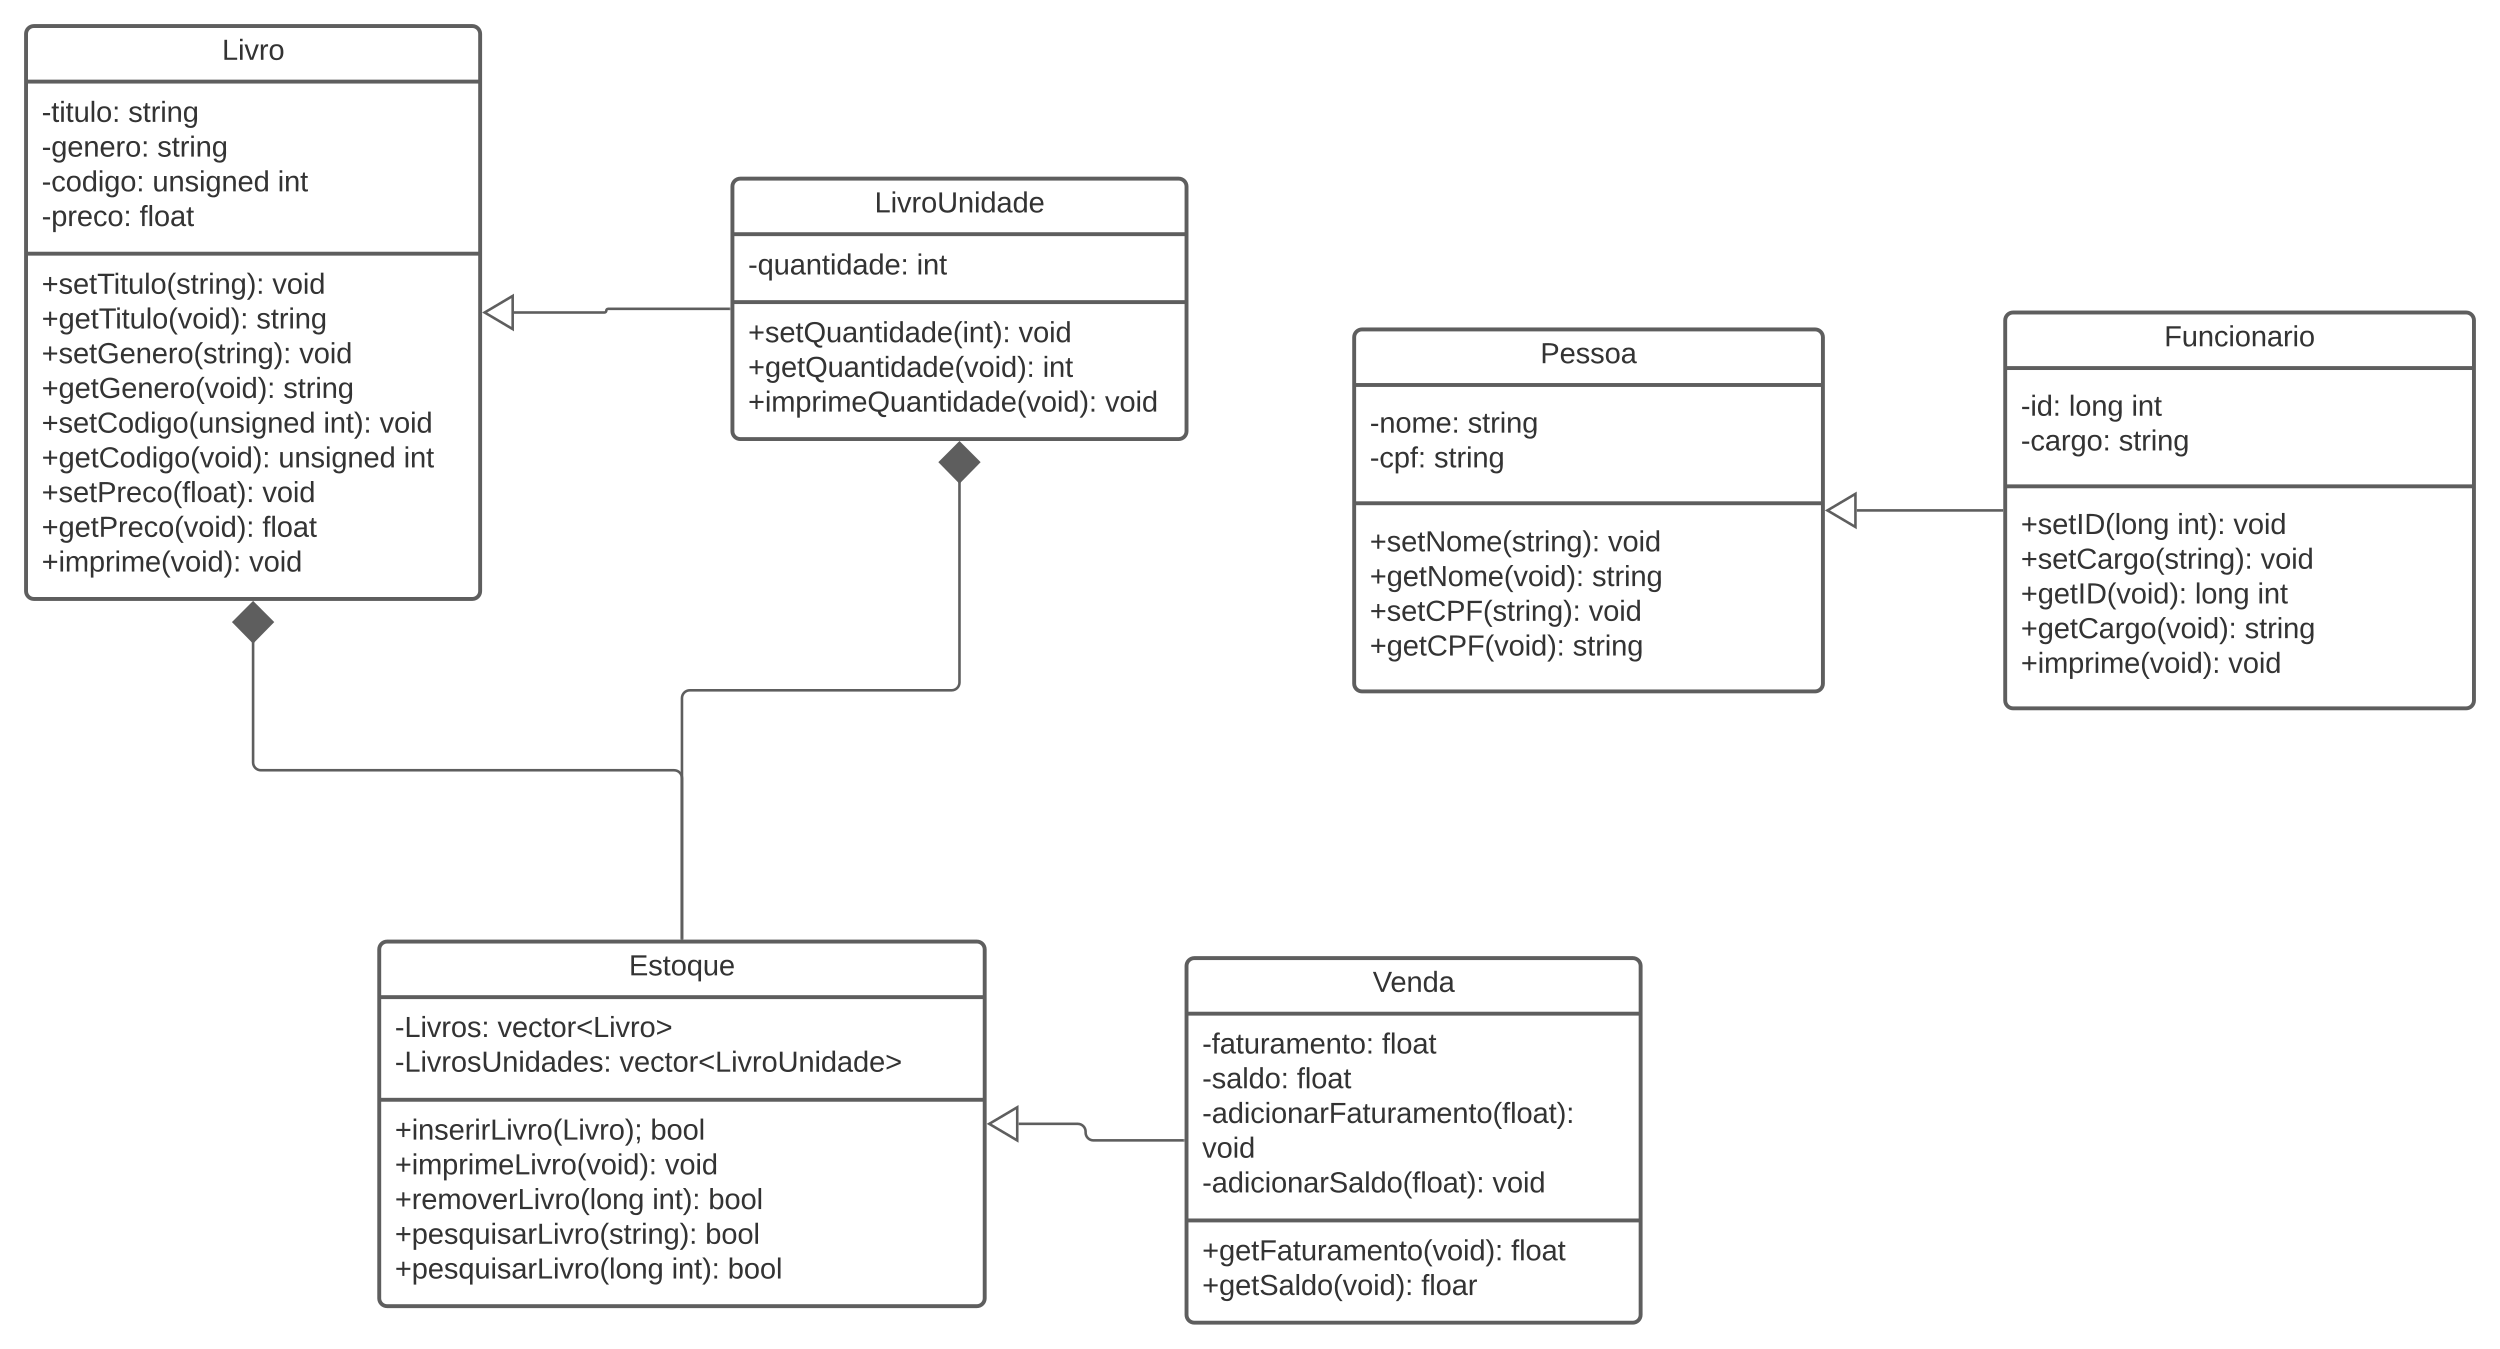 <svg xmlns="http://www.w3.org/2000/svg" xmlns:xlink="http://www.w3.org/1999/xlink" xmlns:lucid="lucid" width="1920" height="1035.82"><g transform="translate(-120 -60)" lucid:page-tab-id="0_0"><path d="M0 0h3677.73v1322.83H0z" fill="#fff"/><path d="M140 86c0-3.3 2.7-6 6-6h336.75c3.3 0 6 2.7 6 6v428c0 3.3-2.7 6-6 6H146c-3.3 0-6-2.7-6-6z" stroke="#5e5e5e" stroke-width="3" fill="#fff"/><path d="M140 122.67h348.75M140 254.83h348.75" stroke="#5e5e5e" stroke-width="3" fill="none"/><use xlink:href="#a" transform="matrix(1,0,0,1,148,88) translate(142.488 17.944)"/><use xlink:href="#b" transform="matrix(1,0,0,1,152,130.667) translate(0 22.944)"/><use xlink:href="#c" transform="matrix(1,0,0,1,152,130.667) translate(66.481 22.944)"/><use xlink:href="#d" transform="matrix(1,0,0,1,152,130.667) translate(0 49.611)"/><use xlink:href="#e" transform="matrix(1,0,0,1,152,130.667) translate(88.765 49.611)"/><use xlink:href="#f" transform="matrix(1,0,0,1,152,130.667) translate(0 76.278)"/><use xlink:href="#g" transform="matrix(1,0,0,1,152,130.667) translate(85.062 76.278)"/><use xlink:href="#h" transform="matrix(1,0,0,1,152,130.667) translate(181.296 76.278)"/><use xlink:href="#i" transform="matrix(1,0,0,1,152,130.667) translate(0 102.944)"/><use xlink:href="#j" transform="matrix(1,0,0,1,152,130.667) translate(75.185 102.944)"/><use xlink:href="#k" transform="matrix(1,0,0,1,152,262.833) translate(0 22.778)"/><use xlink:href="#l" transform="matrix(1,0,0,1,152,262.833) translate(177.16 22.778)"/><use xlink:href="#m" transform="matrix(1,0,0,1,152,262.833) translate(0 49.444)"/><use xlink:href="#c" transform="matrix(1,0,0,1,152,262.833) translate(164.877 49.444)"/><use xlink:href="#n" transform="matrix(1,0,0,1,152,262.833) translate(0 76.111)"/><use xlink:href="#l" transform="matrix(1,0,0,1,152,262.833) translate(197.84 76.111)"/><use xlink:href="#o" transform="matrix(1,0,0,1,152,262.833) translate(0 102.778)"/><use xlink:href="#c" transform="matrix(1,0,0,1,152,262.833) translate(185.556 102.778)"/><use xlink:href="#p" transform="matrix(1,0,0,1,152,262.833) translate(0 129.444)"/><use xlink:href="#q" transform="matrix(1,0,0,1,152,262.833) translate(216.42 129.444)"/><use xlink:href="#l" transform="matrix(1,0,0,1,152,262.833) translate(259.506 129.444)"/><use xlink:href="#r" transform="matrix(1,0,0,1,152,262.833) translate(0 156.111)"/><use xlink:href="#g" transform="matrix(1,0,0,1,152,262.833) translate(181.79 156.111)"/><use xlink:href="#h" transform="matrix(1,0,0,1,152,262.833) translate(278.025 156.111)"/><use xlink:href="#s" transform="matrix(1,0,0,1,152,262.833) translate(0 182.778)"/><use xlink:href="#l" transform="matrix(1,0,0,1,152,262.833) translate(169.506 182.778)"/><use xlink:href="#t" transform="matrix(1,0,0,1,152,262.833) translate(0 209.444)"/><use xlink:href="#u" transform="matrix(1,0,0,1,152,262.833) translate(169.506 209.444)"/><use xlink:href="#v" transform="matrix(1,0,0,1,152,262.833) translate(0 236.111)"/><use xlink:href="#w" transform="matrix(1,0,0,1,152,262.833) translate(159.383 236.111)"/><path d="M682.5 203.2c0-3.33 2.7-6 6-6h336.75c3.3 0 6 2.67 6 6v188c0 3.3-2.7 6-6 6H688.5c-3.3 0-6-2.7-6-6z" stroke="#5e5e5e" stroke-width="3" fill="#fff"/><path d="M682.5 239.85h348.75M682.5 292.02h348.75" stroke="#5e5e5e" stroke-width="3" fill="none"/><use xlink:href="#x" transform="matrix(1,0,0,1,690.5,205.188) translate(101.191 17.944)"/><use xlink:href="#y" transform="matrix(1,0,0,1,694.5,247.854) translate(0 22.944)"/><use xlink:href="#z" transform="matrix(1,0,0,1,694.5,247.854) translate(129.506 22.944)"/><use xlink:href="#A" transform="matrix(1,0,0,1,694.5,300.021) translate(0 22.778)"/><use xlink:href="#l" transform="matrix(1,0,0,1,694.5,300.021) translate(207.778 22.778)"/><use xlink:href="#B" transform="matrix(1,0,0,1,694.5,300.021) translate(0 49.444)"/><use xlink:href="#h" transform="matrix(1,0,0,1,694.5,300.021) translate(226.296 49.444)"/><use xlink:href="#C" transform="matrix(1,0,0,1,694.5,300.021) translate(0 76.111)"/><use xlink:href="#w" transform="matrix(1,0,0,1,694.5,300.021) translate(274.136 76.111)"/><path d="M680 297.2h-92.97c-.78 0-1.4.62-1.4 1.4 0 .77-.63 1.4-1.4 1.4h-69.5" stroke="#5e5e5e" stroke-width="2" fill="none"/><path d="M681 298.2h-1.03v-2H681z" fill="#5e5e5e"/><path d="M492.2 300l21.53-12.73v25.46z" stroke="#5e5e5e" stroke-width="2" fill="#fff"/><path d="M411.25 789.13c0-3.32 2.7-6 6-6h453c3.3 0 6 2.68 6 6v268c0 3.3-2.7 6-6 6h-453c-3.3 0-6-2.7-6-6z" stroke="#5e5e5e" stroke-width="3" fill="#fff"/><path d="M411.25 825.8h465m-465 78.83h465" stroke="#5e5e5e" stroke-width="3" fill="none"/><g><use xlink:href="#D" transform="matrix(1,0,0,1,419.25,791.125) translate(183.759 17.944)"/></g><g><use xlink:href="#E" transform="matrix(1,0,0,1,423.25,833.792) translate(0 22.611)"/><use xlink:href="#F" transform="matrix(1,0,0,1,423.25,833.792) translate(78.827 22.611)"/><use xlink:href="#G" transform="matrix(1,0,0,1,423.25,833.792) translate(0 49.278)"/><use xlink:href="#H" transform="matrix(1,0,0,1,423.25,833.792) translate(172.531 49.278)"/></g><g><use xlink:href="#I" transform="matrix(1,0,0,1,423.25,912.625) translate(0 22.611)"/><use xlink:href="#J" transform="matrix(1,0,0,1,423.25,912.625) translate(196.296 22.611)"/><use xlink:href="#K" transform="matrix(1,0,0,1,423.25,912.625) translate(0 49.278)"/><use xlink:href="#L" transform="matrix(1,0,0,1,423.25,912.625) translate(207.407 49.278)"/><use xlink:href="#M" transform="matrix(1,0,0,1,423.25,912.625) translate(0 75.944)"/><use xlink:href="#N" transform="matrix(1,0,0,1,423.25,912.625) translate(197.716 75.944)"/><use xlink:href="#J" transform="matrix(1,0,0,1,423.25,912.625) translate(240.802 75.944)"/><use xlink:href="#O" transform="matrix(1,0,0,1,423.25,912.625) translate(0 102.611)"/><use xlink:href="#J" transform="matrix(1,0,0,1,423.25,912.625) translate(238.395 102.611)"/><use xlink:href="#P" transform="matrix(1,0,0,1,423.25,912.625) translate(0 129.278)"/><use xlink:href="#N" transform="matrix(1,0,0,1,423.25,912.625) translate(212.593 129.278)"/><use xlink:href="#Q" transform="matrix(1,0,0,1,423.25,912.625) translate(255.679 129.278)"/></g><path d="M643.75 780.63V596.15c0-3.32 2.7-6 6-6h201.13c3.3 0 6-2.7 6-6V429.44" stroke="#5e5e5e" stroke-width="2" fill="none"/><path d="M644.75 781.63h-2v-1.03h2z" fill="#5e5e5e"/><path d="M856.88 400.1l14.84 14.85-14.85 15.15-14.84-15.15z" stroke="#5e5e5e" stroke-width="2" fill="#5e5e5e"/><path d="M643.75 780.63V657.56c0-3.3-2.7-6-6-6H320.37c-3.3 0-6-2.68-6-6v-93.3" stroke="#5e5e5e" stroke-width="2" fill="none"/><path d="M644.75 781.63h-2v-1.03h2z" fill="#5e5e5e"/><path d="M314.38 522.9l14.84 14.86-14.85 15.15-14.84-15.14z" stroke="#5e5e5e" stroke-width="2" fill="#5e5e5e"/><path d="M1031.25 801.82c0-3.3 2.7-6 6-6H1374c3.3 0 6 2.7 6 6v268c0 3.3-2.7 6-6 6h-336.75c-3.3 0-6-2.7-6-6z" stroke="#5e5e5e" stroke-width="3" fill="#fff"/><path d="M1031.25 838.5H1380M1031.25 997.3H1380" stroke="#5e5e5e" stroke-width="3" fill="none"/><g><use xlink:href="#R" transform="matrix(1,0,0,1,1039.25,803.82) translate(135.019 17.944)"/></g><g><use xlink:href="#S" transform="matrix(1,0,0,1,1043.25,846.487) translate(0 22.611)"/><use xlink:href="#T" transform="matrix(1,0,0,1,1043.25,846.487) translate(138.086 22.611)"/><use xlink:href="#U" transform="matrix(1,0,0,1,1043.25,846.487) translate(0 49.278)"/><use xlink:href="#T" transform="matrix(1,0,0,1,1043.25,846.487) translate(72.716 49.278)"/><use xlink:href="#V" transform="matrix(1,0,0,1,1043.25,846.487) translate(0 75.944)"/><use xlink:href="#L" transform="matrix(1,0,0,1,1043.25,846.487) translate(0 102.611)"/><use xlink:href="#W" transform="matrix(1,0,0,1,1043.25,846.487) translate(0 129.278)"/><use xlink:href="#X" transform="matrix(1,0,0,1,1043.25,846.487) translate(222.963 129.278)"/></g><g><use xlink:href="#Y" transform="matrix(1,0,0,1,1043.25,1005.32) translate(0 22.611)"/><use xlink:href="#T" transform="matrix(1,0,0,1,1043.25,1005.32) translate(237.284 22.611)"/><use xlink:href="#Z" transform="matrix(1,0,0,1,1043.25,1005.32) translate(0 49.278)"/><use xlink:href="#aa" transform="matrix(1,0,0,1,1043.25,1005.32) translate(168.272 49.278)"/></g><path d="M1028.75 935.82h-69c-3.3 0-6-2.7-6-6v-.7c0-3.3-2.7-6-6-6h-45.52" stroke="#5e5e5e" stroke-width="2" fill="none"/><path d="M1029.75 936.82h-1.03v-2h1.03z" fill="#5e5e5e"/><path d="M879.7 923.13l21.53-12.73v25.45z" stroke="#5e5e5e" stroke-width="2" fill="#fff"/><path d="M1160 319c0-3.3 2.7-6 6-6h348c3.3 0 6 2.7 6 6v266c0 3.3-2.7 6-6 6h-348c-3.3 0-6-2.7-6-6z" stroke="#5e5e5e" stroke-width="3" fill="#fff"/><path d="M1160 355.67h360m-360 90.83h360" stroke="#5e5e5e" stroke-width="3" fill="none"/><g><use xlink:href="#ab" transform="matrix(1,0,0,1,1168,321) translate(134.963 17.944)"/></g><g><use xlink:href="#ac" transform="matrix(1,0,0,1,1172,363.667) translate(0 28.611)"/><use xlink:href="#ad" transform="matrix(1,0,0,1,1172,363.667) translate(75.185 28.611)"/><use xlink:href="#ae" transform="matrix(1,0,0,1,1172,363.667) translate(0 55.278)"/><use xlink:href="#af" transform="matrix(1,0,0,1,1172,363.667) translate(49.321 55.278)"/></g><g><use xlink:href="#ag" transform="matrix(1,0,0,1,1172,454.5) translate(0 28.944)"/><use xlink:href="#L" transform="matrix(1,0,0,1,1172,454.5) translate(182.963 28.944)"/><use xlink:href="#ah" transform="matrix(1,0,0,1,1172,454.5) translate(0 55.611)"/><use xlink:href="#ad" transform="matrix(1,0,0,1,1172,454.5) translate(170.679 55.611)"/><use xlink:href="#ai" transform="matrix(1,0,0,1,1172,454.5) translate(0 82.278)"/><use xlink:href="#aj" transform="matrix(1,0,0,1,1172,454.5) translate(168.148 82.278)"/><use xlink:href="#ak" transform="matrix(1,0,0,1,1172,454.5) translate(0 108.944)"/><use xlink:href="#af" transform="matrix(1,0,0,1,1172,454.5) translate(155.864 108.944)"/></g><path d="M1660 306c0-3.3 2.7-6 6-6h348c3.3 0 6 2.7 6 6v292c0 3.3-2.7 6-6 6h-348c-3.3 0-6-2.7-6-6z" stroke="#5e5e5e" stroke-width="3" fill="#fff"/><path d="M1660 342.67h360m-360 90.83h360" stroke="#5e5e5e" stroke-width="3" fill="none"/><g><use xlink:href="#al" transform="matrix(1,0,0,1,1668,308) translate(114.099 17.944)"/></g><g><use xlink:href="#am" transform="matrix(1,0,0,1,1672,350.667) translate(0 28.611)"/><use xlink:href="#an" transform="matrix(1,0,0,1,1672,350.667) translate(36.914 28.611)"/><use xlink:href="#ao" transform="matrix(1,0,0,1,1672,350.667) translate(85 28.611)"/><use xlink:href="#ap" transform="matrix(1,0,0,1,1672,350.667) translate(0 55.278)"/><use xlink:href="#af" transform="matrix(1,0,0,1,1672,350.667) translate(75.185 55.278)"/></g><g><use xlink:href="#aq" transform="matrix(1,0,0,1,1672,441.5) translate(0 28.611)"/><use xlink:href="#N" transform="matrix(1,0,0,1,1672,441.5) translate(120.185 28.611)"/><use xlink:href="#L" transform="matrix(1,0,0,1,1672,441.5) translate(163.272 28.611)"/><use xlink:href="#ar" transform="matrix(1,0,0,1,1672,441.5) translate(0 55.278)"/><use xlink:href="#L" transform="matrix(1,0,0,1,1672,441.5) translate(184.198 55.278)"/><use xlink:href="#as" transform="matrix(1,0,0,1,1672,441.5) translate(0 81.944)"/><use xlink:href="#an" transform="matrix(1,0,0,1,1672,441.5) translate(133.704 81.944)"/><use xlink:href="#ao" transform="matrix(1,0,0,1,1672,441.5) translate(181.79 81.944)"/><use xlink:href="#at" transform="matrix(1,0,0,1,1672,441.5) translate(0 108.611)"/><use xlink:href="#ad" transform="matrix(1,0,0,1,1672,441.5) translate(171.914 108.611)"/><use xlink:href="#au" transform="matrix(1,0,0,1,1672,441.5) translate(0 135.278)"/><use xlink:href="#X" transform="matrix(1,0,0,1,1672,441.5) translate(159.383 135.278)"/></g><path d="M1657.5 452h-111.52" stroke="#5e5e5e" stroke-width="2" fill="none"/><path d="M1658.5 453h-1.03v-2h1.03z" fill="#5e5e5e"/><path d="M1523.46 452l21.52-12.73v25.46z" stroke="#5e5e5e" stroke-width="2" fill="#fff"/><defs><path fill="#333" d="M30 0v-248h33v221h125V0H30" id="av"/><path fill="#333" d="M24-231v-30h32v30H24zM24 0v-190h32V0H24" id="aw"/><path fill="#333" d="M108 0H70L1-190h34L89-25l56-165h34" id="ax"/><path fill="#333" d="M114-163C36-179 61-72 57 0H25l-1-190h30c1 12-1 29 2 39 6-27 23-49 58-41v29" id="ay"/><path fill="#333" d="M100-194c62-1 85 37 85 99 1 63-27 99-86 99S16-35 15-95c0-66 28-99 85-99zM99-20c44 1 53-31 53-75 0-43-8-75-51-75s-53 32-53 75 10 74 51 75" id="az"/><g id="a"><use transform="matrix(0.062,0,0,0.062,0,0)" xlink:href="#av"/><use transform="matrix(0.062,0,0,0.062,12.346,0)" xlink:href="#aw"/><use transform="matrix(0.062,0,0,0.062,17.222,0)" xlink:href="#ax"/><use transform="matrix(0.062,0,0,0.062,28.333,0)" xlink:href="#ay"/><use transform="matrix(0.062,0,0,0.062,35.679,0)" xlink:href="#az"/></g><path fill="#333" d="M16-82v-28h88v28H16" id="aA"/><path fill="#333" d="M59-47c-2 24 18 29 38 22v24C64 9 27 4 27-40v-127H5v-23h24l9-43h21v43h35v23H59v120" id="aB"/><path fill="#333" d="M84 4C-5 8 30-112 23-190h32v120c0 31 7 50 39 49 72-2 45-101 50-169h31l1 190h-30c-1-10 1-25-2-33-11 22-28 36-60 37" id="aC"/><path fill="#333" d="M24 0v-261h32V0H24" id="aD"/><path fill="#333" d="M33-154v-36h34v36H33zM33 0v-36h34V0H33" id="aE"/><g id="b"><use transform="matrix(0.062,0,0,0.062,0,0)" xlink:href="#aA"/><use transform="matrix(0.062,0,0,0.062,7.346,0)" xlink:href="#aB"/><use transform="matrix(0.062,0,0,0.062,13.519,0)" xlink:href="#aw"/><use transform="matrix(0.062,0,0,0.062,18.395,0)" xlink:href="#aB"/><use transform="matrix(0.062,0,0,0.062,24.568,0)" xlink:href="#aC"/><use transform="matrix(0.062,0,0,0.062,36.914,0)" xlink:href="#aD"/><use transform="matrix(0.062,0,0,0.062,41.79,0)" xlink:href="#az"/><use transform="matrix(0.062,0,0,0.062,54.136,0)" xlink:href="#aE"/></g><path fill="#333" d="M135-143c-3-34-86-38-87 0 15 53 115 12 119 90S17 21 10-45l28-5c4 36 97 45 98 0-10-56-113-15-118-90-4-57 82-63 122-42 12 7 21 19 24 35" id="aF"/><path fill="#333" d="M117-194c89-4 53 116 60 194h-32v-121c0-31-8-49-39-48C34-167 62-67 57 0H25l-1-190h30c1 10-1 24 2 32 11-22 29-35 61-36" id="aG"/><path fill="#333" d="M177-190C167-65 218 103 67 71c-23-6-38-20-44-43l32-5c15 47 100 32 89-28v-30C133-14 115 1 83 1 29 1 15-40 15-95c0-56 16-97 71-98 29-1 48 16 59 35 1-10 0-23 2-32h30zM94-22c36 0 50-32 50-73 0-42-14-75-50-75-39 0-46 34-46 75s6 73 46 73" id="aH"/><g id="c"><use transform="matrix(0.062,0,0,0.062,0,0)" xlink:href="#aF"/><use transform="matrix(0.062,0,0,0.062,11.111,0)" xlink:href="#aB"/><use transform="matrix(0.062,0,0,0.062,17.284,0)" xlink:href="#ay"/><use transform="matrix(0.062,0,0,0.062,24.63,0)" xlink:href="#aw"/><use transform="matrix(0.062,0,0,0.062,29.506,0)" xlink:href="#aG"/><use transform="matrix(0.062,0,0,0.062,41.852,0)" xlink:href="#aH"/></g><path fill="#333" d="M100-194c63 0 86 42 84 106H49c0 40 14 67 53 68 26 1 43-12 49-29l28 8c-11 28-37 45-77 45C44 4 14-33 15-96c1-61 26-98 85-98zm52 81c6-60-76-77-97-28-3 7-6 17-6 28h103" id="aI"/><g id="d"><use transform="matrix(0.062,0,0,0.062,0,0)" xlink:href="#aA"/><use transform="matrix(0.062,0,0,0.062,7.346,0)" xlink:href="#aH"/><use transform="matrix(0.062,0,0,0.062,19.691,0)" xlink:href="#aI"/><use transform="matrix(0.062,0,0,0.062,32.037,0)" xlink:href="#aG"/><use transform="matrix(0.062,0,0,0.062,44.383,0)" xlink:href="#aI"/><use transform="matrix(0.062,0,0,0.062,56.728,0)" xlink:href="#ay"/><use transform="matrix(0.062,0,0,0.062,64.074,0)" xlink:href="#az"/><use transform="matrix(0.062,0,0,0.062,76.42,0)" xlink:href="#aE"/></g><g id="e"><use transform="matrix(0.062,0,0,0.062,0,0)" xlink:href="#aF"/><use transform="matrix(0.062,0,0,0.062,11.111,0)" xlink:href="#aB"/><use transform="matrix(0.062,0,0,0.062,17.284,0)" xlink:href="#ay"/><use transform="matrix(0.062,0,0,0.062,24.63,0)" xlink:href="#aw"/><use transform="matrix(0.062,0,0,0.062,29.506,0)" xlink:href="#aG"/><use transform="matrix(0.062,0,0,0.062,41.852,0)" xlink:href="#aH"/></g><path fill="#333" d="M96-169c-40 0-48 33-48 73s9 75 48 75c24 0 41-14 43-38l32 2c-6 37-31 61-74 61-59 0-76-41-82-99-10-93 101-131 147-64 4 7 5 14 7 22l-32 3c-4-21-16-35-41-35" id="aJ"/><path fill="#333" d="M85-194c31 0 48 13 60 33l-1-100h32l1 261h-30c-2-10 0-23-3-31C134-8 116 4 85 4 32 4 16-35 15-94c0-66 23-100 70-100zm9 24c-40 0-46 34-46 75 0 40 6 74 45 74 42 0 51-32 51-76 0-42-9-74-50-73" id="aK"/><g id="f"><use transform="matrix(0.062,0,0,0.062,0,0)" xlink:href="#aA"/><use transform="matrix(0.062,0,0,0.062,7.346,0)" xlink:href="#aJ"/><use transform="matrix(0.062,0,0,0.062,18.457,0)" xlink:href="#az"/><use transform="matrix(0.062,0,0,0.062,30.802,0)" xlink:href="#aK"/><use transform="matrix(0.062,0,0,0.062,43.148,0)" xlink:href="#aw"/><use transform="matrix(0.062,0,0,0.062,48.025,0)" xlink:href="#aH"/><use transform="matrix(0.062,0,0,0.062,60.37,0)" xlink:href="#az"/><use transform="matrix(0.062,0,0,0.062,72.716,0)" xlink:href="#aE"/></g><g id="g"><use transform="matrix(0.062,0,0,0.062,0,0)" xlink:href="#aC"/><use transform="matrix(0.062,0,0,0.062,12.346,0)" xlink:href="#aG"/><use transform="matrix(0.062,0,0,0.062,24.691,0)" xlink:href="#aF"/><use transform="matrix(0.062,0,0,0.062,35.802,0)" xlink:href="#aw"/><use transform="matrix(0.062,0,0,0.062,40.679,0)" xlink:href="#aH"/><use transform="matrix(0.062,0,0,0.062,53.025,0)" xlink:href="#aG"/><use transform="matrix(0.062,0,0,0.062,65.37,0)" xlink:href="#aI"/><use transform="matrix(0.062,0,0,0.062,77.716,0)" xlink:href="#aK"/></g><g id="h"><use transform="matrix(0.062,0,0,0.062,0,0)" xlink:href="#aw"/><use transform="matrix(0.062,0,0,0.062,4.877,0)" xlink:href="#aG"/><use transform="matrix(0.062,0,0,0.062,17.222,0)" xlink:href="#aB"/></g><path fill="#333" d="M115-194c55 1 70 41 70 98S169 2 115 4C84 4 66-9 55-30l1 105H24l-1-265h31l2 30c10-21 28-34 59-34zm-8 174c40 0 45-34 45-75s-6-73-45-74c-42 0-51 32-51 76 0 43 10 73 51 73" id="aL"/><g id="i"><use transform="matrix(0.062,0,0,0.062,0,0)" xlink:href="#aA"/><use transform="matrix(0.062,0,0,0.062,7.346,0)" xlink:href="#aL"/><use transform="matrix(0.062,0,0,0.062,19.691,0)" xlink:href="#ay"/><use transform="matrix(0.062,0,0,0.062,27.037,0)" xlink:href="#aI"/><use transform="matrix(0.062,0,0,0.062,39.383,0)" xlink:href="#aJ"/><use transform="matrix(0.062,0,0,0.062,50.494,0)" xlink:href="#az"/><use transform="matrix(0.062,0,0,0.062,62.84,0)" xlink:href="#aE"/></g><path fill="#333" d="M101-234c-31-9-42 10-38 44h38v23H63V0H32v-167H5v-23h27c-7-52 17-82 69-68v24" id="aM"/><path fill="#333" d="M141-36C126-15 110 5 73 4 37 3 15-17 15-53c-1-64 63-63 125-63 3-35-9-54-41-54-24 1-41 7-42 31l-33-3c5-37 33-52 76-52 45 0 72 20 72 64v82c-1 20 7 32 28 27v20c-31 9-61-2-59-35zM48-53c0 20 12 33 32 33 41-3 63-29 60-74-43 2-92-5-92 41" id="aN"/><g id="j"><use transform="matrix(0.062,0,0,0.062,0,0)" xlink:href="#aM"/><use transform="matrix(0.062,0,0,0.062,6.173,0)" xlink:href="#aD"/><use transform="matrix(0.062,0,0,0.062,11.049,0)" xlink:href="#az"/><use transform="matrix(0.062,0,0,0.062,23.395,0)" xlink:href="#aN"/><use transform="matrix(0.062,0,0,0.062,35.741,0)" xlink:href="#aB"/></g><path fill="#333" d="M118-107v75H92v-75H18v-26h74v-75h26v75h74v26h-74" id="aO"/><path fill="#333" d="M127-220V0H93v-220H8v-28h204v28h-85" id="aP"/><path fill="#333" d="M87 75C49 33 22-17 22-94c0-76 28-126 65-167h31c-38 41-64 92-64 168S80 34 118 75H87" id="aQ"/><path fill="#333" d="M33-261c38 41 65 92 65 168S71 34 33 75H2C39 34 66-17 66-93S39-220 2-261h31" id="aR"/><g id="k"><use transform="matrix(0.062,0,0,0.062,0,0)" xlink:href="#aO"/><use transform="matrix(0.062,0,0,0.062,12.963,0)" xlink:href="#aF"/><use transform="matrix(0.062,0,0,0.062,24.074,0)" xlink:href="#aI"/><use transform="matrix(0.062,0,0,0.062,36.42,0)" xlink:href="#aB"/><use transform="matrix(0.062,0,0,0.062,42.593,0)" xlink:href="#aP"/><use transform="matrix(0.062,0,0,0.062,55.309,0)" xlink:href="#aw"/><use transform="matrix(0.062,0,0,0.062,60.185,0)" xlink:href="#aB"/><use transform="matrix(0.062,0,0,0.062,66.358,0)" xlink:href="#aC"/><use transform="matrix(0.062,0,0,0.062,78.704,0)" xlink:href="#aD"/><use transform="matrix(0.062,0,0,0.062,83.58,0)" xlink:href="#az"/><use transform="matrix(0.062,0,0,0.062,95.926,0)" xlink:href="#aQ"/><use transform="matrix(0.062,0,0,0.062,103.272,0)" xlink:href="#aF"/><use transform="matrix(0.062,0,0,0.062,114.383,0)" xlink:href="#aB"/><use transform="matrix(0.062,0,0,0.062,120.556,0)" xlink:href="#ay"/><use transform="matrix(0.062,0,0,0.062,127.901,0)" xlink:href="#aw"/><use transform="matrix(0.062,0,0,0.062,132.778,0)" xlink:href="#aG"/><use transform="matrix(0.062,0,0,0.062,145.123,0)" xlink:href="#aH"/><use transform="matrix(0.062,0,0,0.062,157.469,0)" xlink:href="#aR"/><use transform="matrix(0.062,0,0,0.062,164.815,0)" xlink:href="#aE"/></g><g id="l"><use transform="matrix(0.062,0,0,0.062,0,0)" xlink:href="#ax"/><use transform="matrix(0.062,0,0,0.062,11.111,0)" xlink:href="#az"/><use transform="matrix(0.062,0,0,0.062,23.457,0)" xlink:href="#aw"/><use transform="matrix(0.062,0,0,0.062,28.333,0)" xlink:href="#aK"/></g><g id="m"><use transform="matrix(0.062,0,0,0.062,0,0)" xlink:href="#aO"/><use transform="matrix(0.062,0,0,0.062,12.963,0)" xlink:href="#aH"/><use transform="matrix(0.062,0,0,0.062,25.309,0)" xlink:href="#aI"/><use transform="matrix(0.062,0,0,0.062,37.654,0)" xlink:href="#aB"/><use transform="matrix(0.062,0,0,0.062,43.827,0)" xlink:href="#aP"/><use transform="matrix(0.062,0,0,0.062,56.543,0)" xlink:href="#aw"/><use transform="matrix(0.062,0,0,0.062,61.42,0)" xlink:href="#aB"/><use transform="matrix(0.062,0,0,0.062,67.593,0)" xlink:href="#aC"/><use transform="matrix(0.062,0,0,0.062,79.938,0)" xlink:href="#aD"/><use transform="matrix(0.062,0,0,0.062,84.815,0)" xlink:href="#az"/><use transform="matrix(0.062,0,0,0.062,97.16,0)" xlink:href="#aQ"/><use transform="matrix(0.062,0,0,0.062,104.506,0)" xlink:href="#ax"/><use transform="matrix(0.062,0,0,0.062,115.617,0)" xlink:href="#az"/><use transform="matrix(0.062,0,0,0.062,127.963,0)" xlink:href="#aw"/><use transform="matrix(0.062,0,0,0.062,132.84,0)" xlink:href="#aK"/><use transform="matrix(0.062,0,0,0.062,145.185,0)" xlink:href="#aR"/><use transform="matrix(0.062,0,0,0.062,152.531,0)" xlink:href="#aE"/></g><path fill="#333" d="M143 4C61 4 22-44 18-125c-5-107 100-154 193-111 17 8 29 25 37 43l-32 9c-13-25-37-40-76-40-61 0-88 39-88 99 0 61 29 100 91 101 35 0 62-11 79-27v-45h-74v-28h105v86C228-13 192 4 143 4" id="aS"/><g id="n"><use transform="matrix(0.062,0,0,0.062,0,0)" xlink:href="#aO"/><use transform="matrix(0.062,0,0,0.062,12.963,0)" xlink:href="#aF"/><use transform="matrix(0.062,0,0,0.062,24.074,0)" xlink:href="#aI"/><use transform="matrix(0.062,0,0,0.062,36.42,0)" xlink:href="#aB"/><use transform="matrix(0.062,0,0,0.062,42.593,0)" xlink:href="#aS"/><use transform="matrix(0.062,0,0,0.062,59.877,0)" xlink:href="#aI"/><use transform="matrix(0.062,0,0,0.062,72.222,0)" xlink:href="#aG"/><use transform="matrix(0.062,0,0,0.062,84.568,0)" xlink:href="#aI"/><use transform="matrix(0.062,0,0,0.062,96.914,0)" xlink:href="#ay"/><use transform="matrix(0.062,0,0,0.062,104.259,0)" xlink:href="#az"/><use transform="matrix(0.062,0,0,0.062,116.605,0)" xlink:href="#aQ"/><use transform="matrix(0.062,0,0,0.062,123.951,0)" xlink:href="#aF"/><use transform="matrix(0.062,0,0,0.062,135.062,0)" xlink:href="#aB"/><use transform="matrix(0.062,0,0,0.062,141.235,0)" xlink:href="#ay"/><use transform="matrix(0.062,0,0,0.062,148.58,0)" xlink:href="#aw"/><use transform="matrix(0.062,0,0,0.062,153.457,0)" xlink:href="#aG"/><use transform="matrix(0.062,0,0,0.062,165.802,0)" xlink:href="#aH"/><use transform="matrix(0.062,0,0,0.062,178.148,0)" xlink:href="#aR"/><use transform="matrix(0.062,0,0,0.062,185.494,0)" xlink:href="#aE"/></g><g id="o"><use transform="matrix(0.062,0,0,0.062,0,0)" xlink:href="#aO"/><use transform="matrix(0.062,0,0,0.062,12.963,0)" xlink:href="#aH"/><use transform="matrix(0.062,0,0,0.062,25.309,0)" xlink:href="#aI"/><use transform="matrix(0.062,0,0,0.062,37.654,0)" xlink:href="#aB"/><use transform="matrix(0.062,0,0,0.062,43.827,0)" xlink:href="#aS"/><use transform="matrix(0.062,0,0,0.062,61.111,0)" xlink:href="#aI"/><use transform="matrix(0.062,0,0,0.062,73.457,0)" xlink:href="#aG"/><use transform="matrix(0.062,0,0,0.062,85.802,0)" xlink:href="#aI"/><use transform="matrix(0.062,0,0,0.062,98.148,0)" xlink:href="#ay"/><use transform="matrix(0.062,0,0,0.062,105.494,0)" xlink:href="#az"/><use transform="matrix(0.062,0,0,0.062,117.84,0)" xlink:href="#aQ"/><use transform="matrix(0.062,0,0,0.062,125.185,0)" xlink:href="#ax"/><use transform="matrix(0.062,0,0,0.062,136.296,0)" xlink:href="#az"/><use transform="matrix(0.062,0,0,0.062,148.642,0)" xlink:href="#aw"/><use transform="matrix(0.062,0,0,0.062,153.519,0)" xlink:href="#aK"/><use transform="matrix(0.062,0,0,0.062,165.864,0)" xlink:href="#aR"/><use transform="matrix(0.062,0,0,0.062,173.21,0)" xlink:href="#aE"/></g><path fill="#333" d="M212-179c-10-28-35-45-73-45-59 0-87 40-87 99 0 60 29 101 89 101 43 0 62-24 78-52l27 14C228-24 195 4 139 4 59 4 22-46 18-125c-6-104 99-153 187-111 19 9 31 26 39 46" id="aT"/><g id="p"><use transform="matrix(0.062,0,0,0.062,0,0)" xlink:href="#aO"/><use transform="matrix(0.062,0,0,0.062,12.963,0)" xlink:href="#aF"/><use transform="matrix(0.062,0,0,0.062,24.074,0)" xlink:href="#aI"/><use transform="matrix(0.062,0,0,0.062,36.42,0)" xlink:href="#aB"/><use transform="matrix(0.062,0,0,0.062,42.593,0)" xlink:href="#aT"/><use transform="matrix(0.062,0,0,0.062,58.58,0)" xlink:href="#az"/><use transform="matrix(0.062,0,0,0.062,70.926,0)" xlink:href="#aK"/><use transform="matrix(0.062,0,0,0.062,83.272,0)" xlink:href="#aw"/><use transform="matrix(0.062,0,0,0.062,88.148,0)" xlink:href="#aH"/><use transform="matrix(0.062,0,0,0.062,100.494,0)" xlink:href="#az"/><use transform="matrix(0.062,0,0,0.062,112.84,0)" xlink:href="#aQ"/><use transform="matrix(0.062,0,0,0.062,120.185,0)" xlink:href="#aC"/><use transform="matrix(0.062,0,0,0.062,132.531,0)" xlink:href="#aG"/><use transform="matrix(0.062,0,0,0.062,144.877,0)" xlink:href="#aF"/><use transform="matrix(0.062,0,0,0.062,155.988,0)" xlink:href="#aw"/><use transform="matrix(0.062,0,0,0.062,160.864,0)" xlink:href="#aH"/><use transform="matrix(0.062,0,0,0.062,173.21,0)" xlink:href="#aG"/><use transform="matrix(0.062,0,0,0.062,185.556,0)" xlink:href="#aI"/><use transform="matrix(0.062,0,0,0.062,197.901,0)" xlink:href="#aK"/></g><g id="q"><use transform="matrix(0.062,0,0,0.062,0,0)" xlink:href="#aw"/><use transform="matrix(0.062,0,0,0.062,4.877,0)" xlink:href="#aG"/><use transform="matrix(0.062,0,0,0.062,17.222,0)" xlink:href="#aB"/><use transform="matrix(0.062,0,0,0.062,23.395,0)" xlink:href="#aR"/><use transform="matrix(0.062,0,0,0.062,30.741,0)" xlink:href="#aE"/></g><g id="r"><use transform="matrix(0.062,0,0,0.062,0,0)" xlink:href="#aO"/><use transform="matrix(0.062,0,0,0.062,12.963,0)" xlink:href="#aH"/><use transform="matrix(0.062,0,0,0.062,25.309,0)" xlink:href="#aI"/><use transform="matrix(0.062,0,0,0.062,37.654,0)" xlink:href="#aB"/><use transform="matrix(0.062,0,0,0.062,43.827,0)" xlink:href="#aT"/><use transform="matrix(0.062,0,0,0.062,59.815,0)" xlink:href="#az"/><use transform="matrix(0.062,0,0,0.062,72.16,0)" xlink:href="#aK"/><use transform="matrix(0.062,0,0,0.062,84.506,0)" xlink:href="#aw"/><use transform="matrix(0.062,0,0,0.062,89.383,0)" xlink:href="#aH"/><use transform="matrix(0.062,0,0,0.062,101.728,0)" xlink:href="#az"/><use transform="matrix(0.062,0,0,0.062,114.074,0)" xlink:href="#aQ"/><use transform="matrix(0.062,0,0,0.062,121.42,0)" xlink:href="#ax"/><use transform="matrix(0.062,0,0,0.062,132.531,0)" xlink:href="#az"/><use transform="matrix(0.062,0,0,0.062,144.877,0)" xlink:href="#aw"/><use transform="matrix(0.062,0,0,0.062,149.753,0)" xlink:href="#aK"/><use transform="matrix(0.062,0,0,0.062,162.099,0)" xlink:href="#aR"/><use transform="matrix(0.062,0,0,0.062,169.444,0)" xlink:href="#aE"/></g><path fill="#333" d="M30-248c87 1 191-15 191 75 0 78-77 80-158 76V0H30v-248zm33 125c57 0 124 11 124-50 0-59-68-47-124-48v98" id="aU"/><g id="s"><use transform="matrix(0.062,0,0,0.062,0,0)" xlink:href="#aO"/><use transform="matrix(0.062,0,0,0.062,12.963,0)" xlink:href="#aF"/><use transform="matrix(0.062,0,0,0.062,24.074,0)" xlink:href="#aI"/><use transform="matrix(0.062,0,0,0.062,36.42,0)" xlink:href="#aB"/><use transform="matrix(0.062,0,0,0.062,42.593,0)" xlink:href="#aU"/><use transform="matrix(0.062,0,0,0.062,57.407,0)" xlink:href="#ay"/><use transform="matrix(0.062,0,0,0.062,64.753,0)" xlink:href="#aI"/><use transform="matrix(0.062,0,0,0.062,77.099,0)" xlink:href="#aJ"/><use transform="matrix(0.062,0,0,0.062,88.21,0)" xlink:href="#az"/><use transform="matrix(0.062,0,0,0.062,100.556,0)" xlink:href="#aQ"/><use transform="matrix(0.062,0,0,0.062,107.901,0)" xlink:href="#aM"/><use transform="matrix(0.062,0,0,0.062,114.074,0)" xlink:href="#aD"/><use transform="matrix(0.062,0,0,0.062,118.951,0)" xlink:href="#az"/><use transform="matrix(0.062,0,0,0.062,131.296,0)" xlink:href="#aN"/><use transform="matrix(0.062,0,0,0.062,143.642,0)" xlink:href="#aB"/><use transform="matrix(0.062,0,0,0.062,149.815,0)" xlink:href="#aR"/><use transform="matrix(0.062,0,0,0.062,157.16,0)" xlink:href="#aE"/></g><g id="t"><use transform="matrix(0.062,0,0,0.062,0,0)" xlink:href="#aO"/><use transform="matrix(0.062,0,0,0.062,12.963,0)" xlink:href="#aH"/><use transform="matrix(0.062,0,0,0.062,25.309,0)" xlink:href="#aI"/><use transform="matrix(0.062,0,0,0.062,37.654,0)" xlink:href="#aB"/><use transform="matrix(0.062,0,0,0.062,43.827,0)" xlink:href="#aU"/><use transform="matrix(0.062,0,0,0.062,58.642,0)" xlink:href="#ay"/><use transform="matrix(0.062,0,0,0.062,65.988,0)" xlink:href="#aI"/><use transform="matrix(0.062,0,0,0.062,78.333,0)" xlink:href="#aJ"/><use transform="matrix(0.062,0,0,0.062,89.444,0)" xlink:href="#az"/><use transform="matrix(0.062,0,0,0.062,101.79,0)" xlink:href="#aQ"/><use transform="matrix(0.062,0,0,0.062,109.136,0)" xlink:href="#ax"/><use transform="matrix(0.062,0,0,0.062,120.247,0)" xlink:href="#az"/><use transform="matrix(0.062,0,0,0.062,132.593,0)" xlink:href="#aw"/><use transform="matrix(0.062,0,0,0.062,137.469,0)" xlink:href="#aK"/><use transform="matrix(0.062,0,0,0.062,149.815,0)" xlink:href="#aR"/><use transform="matrix(0.062,0,0,0.062,157.16,0)" xlink:href="#aE"/></g><g id="u"><use transform="matrix(0.062,0,0,0.062,0,0)" xlink:href="#aM"/><use transform="matrix(0.062,0,0,0.062,6.173,0)" xlink:href="#aD"/><use transform="matrix(0.062,0,0,0.062,11.049,0)" xlink:href="#az"/><use transform="matrix(0.062,0,0,0.062,23.395,0)" xlink:href="#aN"/><use transform="matrix(0.062,0,0,0.062,35.741,0)" xlink:href="#aB"/></g><path fill="#333" d="M210-169c-67 3-38 105-44 169h-31v-121c0-29-5-50-35-48C34-165 62-65 56 0H25l-1-190h30c1 10-1 24 2 32 10-44 99-50 107 0 11-21 27-35 58-36 85-2 47 119 55 194h-31v-121c0-29-5-49-35-48" id="aV"/><g id="v"><use transform="matrix(0.062,0,0,0.062,0,0)" xlink:href="#aO"/><use transform="matrix(0.062,0,0,0.062,12.963,0)" xlink:href="#aw"/><use transform="matrix(0.062,0,0,0.062,17.84,0)" xlink:href="#aV"/><use transform="matrix(0.062,0,0,0.062,36.296,0)" xlink:href="#aL"/><use transform="matrix(0.062,0,0,0.062,48.642,0)" xlink:href="#ay"/><use transform="matrix(0.062,0,0,0.062,55.988,0)" xlink:href="#aw"/><use transform="matrix(0.062,0,0,0.062,60.864,0)" xlink:href="#aV"/><use transform="matrix(0.062,0,0,0.062,79.321,0)" xlink:href="#aI"/><use transform="matrix(0.062,0,0,0.062,91.667,0)" xlink:href="#aQ"/><use transform="matrix(0.062,0,0,0.062,99.012,0)" xlink:href="#ax"/><use transform="matrix(0.062,0,0,0.062,110.123,0)" xlink:href="#az"/><use transform="matrix(0.062,0,0,0.062,122.469,0)" xlink:href="#aw"/><use transform="matrix(0.062,0,0,0.062,127.346,0)" xlink:href="#aK"/><use transform="matrix(0.062,0,0,0.062,139.691,0)" xlink:href="#aR"/><use transform="matrix(0.062,0,0,0.062,147.037,0)" xlink:href="#aE"/></g><g id="w"><use transform="matrix(0.062,0,0,0.062,0,0)" xlink:href="#ax"/><use transform="matrix(0.062,0,0,0.062,11.111,0)" xlink:href="#az"/><use transform="matrix(0.062,0,0,0.062,23.457,0)" xlink:href="#aw"/><use transform="matrix(0.062,0,0,0.062,28.333,0)" xlink:href="#aK"/></g><path fill="#333" d="M232-93c-1 65-40 97-104 97C67 4 28-28 28-90v-158h33c8 89-33 224 67 224 102 0 64-133 71-224h33v155" id="aW"/><g id="x"><use transform="matrix(0.062,0,0,0.062,0,0)" xlink:href="#av"/><use transform="matrix(0.062,0,0,0.062,12.346,0)" xlink:href="#aw"/><use transform="matrix(0.062,0,0,0.062,17.222,0)" xlink:href="#ax"/><use transform="matrix(0.062,0,0,0.062,28.333,0)" xlink:href="#ay"/><use transform="matrix(0.062,0,0,0.062,35.679,0)" xlink:href="#az"/><use transform="matrix(0.062,0,0,0.062,48.025,0)" xlink:href="#aW"/><use transform="matrix(0.062,0,0,0.062,64.012,0)" xlink:href="#aG"/><use transform="matrix(0.062,0,0,0.062,76.358,0)" xlink:href="#aw"/><use transform="matrix(0.062,0,0,0.062,81.235,0)" xlink:href="#aK"/><use transform="matrix(0.062,0,0,0.062,93.58,0)" xlink:href="#aN"/><use transform="matrix(0.062,0,0,0.062,105.926,0)" xlink:href="#aK"/><use transform="matrix(0.062,0,0,0.062,118.272,0)" xlink:href="#aI"/></g><path fill="#333" d="M145-31C134-9 116 4 85 4 32 4 16-35 15-94c0-59 17-99 70-100 32-1 48 14 60 33 0-11-1-24 2-32h30l-1 268h-32zM93-21c41 0 51-33 51-76s-8-73-50-73c-40 0-46 35-46 75s5 74 45 74" id="aX"/><g id="y"><use transform="matrix(0.062,0,0,0.062,0,0)" xlink:href="#aA"/><use transform="matrix(0.062,0,0,0.062,7.346,0)" xlink:href="#aX"/><use transform="matrix(0.062,0,0,0.062,19.691,0)" xlink:href="#aC"/><use transform="matrix(0.062,0,0,0.062,32.037,0)" xlink:href="#aN"/><use transform="matrix(0.062,0,0,0.062,44.383,0)" xlink:href="#aG"/><use transform="matrix(0.062,0,0,0.062,56.728,0)" xlink:href="#aB"/><use transform="matrix(0.062,0,0,0.062,62.901,0)" xlink:href="#aw"/><use transform="matrix(0.062,0,0,0.062,67.778,0)" xlink:href="#aK"/><use transform="matrix(0.062,0,0,0.062,80.123,0)" xlink:href="#aN"/><use transform="matrix(0.062,0,0,0.062,92.469,0)" xlink:href="#aK"/><use transform="matrix(0.062,0,0,0.062,104.815,0)" xlink:href="#aI"/><use transform="matrix(0.062,0,0,0.062,117.16,0)" xlink:href="#aE"/></g><g id="z"><use transform="matrix(0.062,0,0,0.062,0,0)" xlink:href="#aw"/><use transform="matrix(0.062,0,0,0.062,4.877,0)" xlink:href="#aG"/><use transform="matrix(0.062,0,0,0.062,17.222,0)" xlink:href="#aB"/></g><path fill="#333" d="M140-251c81 0 123 46 123 126C263-53 228-8 163 1c7 30 30 48 69 40v23c-55 16-95-15-103-61C56-3 17-48 17-125c0-80 42-126 123-126zm0 227c63 0 89-41 89-101s-29-99-89-99c-61 0-89 39-89 99S79-25 140-24" id="aY"/><g id="A"><use transform="matrix(0.062,0,0,0.062,0,0)" xlink:href="#aO"/><use transform="matrix(0.062,0,0,0.062,12.963,0)" xlink:href="#aF"/><use transform="matrix(0.062,0,0,0.062,24.074,0)" xlink:href="#aI"/><use transform="matrix(0.062,0,0,0.062,36.42,0)" xlink:href="#aB"/><use transform="matrix(0.062,0,0,0.062,42.593,0)" xlink:href="#aY"/><use transform="matrix(0.062,0,0,0.062,59.877,0)" xlink:href="#aC"/><use transform="matrix(0.062,0,0,0.062,72.222,0)" xlink:href="#aN"/><use transform="matrix(0.062,0,0,0.062,84.568,0)" xlink:href="#aG"/><use transform="matrix(0.062,0,0,0.062,96.914,0)" xlink:href="#aB"/><use transform="matrix(0.062,0,0,0.062,103.086,0)" xlink:href="#aw"/><use transform="matrix(0.062,0,0,0.062,107.963,0)" xlink:href="#aK"/><use transform="matrix(0.062,0,0,0.062,120.309,0)" xlink:href="#aN"/><use transform="matrix(0.062,0,0,0.062,132.654,0)" xlink:href="#aK"/><use transform="matrix(0.062,0,0,0.062,145,0)" xlink:href="#aI"/><use transform="matrix(0.062,0,0,0.062,157.346,0)" xlink:href="#aQ"/><use transform="matrix(0.062,0,0,0.062,164.691,0)" xlink:href="#aw"/><use transform="matrix(0.062,0,0,0.062,169.568,0)" xlink:href="#aG"/><use transform="matrix(0.062,0,0,0.062,181.914,0)" xlink:href="#aB"/><use transform="matrix(0.062,0,0,0.062,188.086,0)" xlink:href="#aR"/><use transform="matrix(0.062,0,0,0.062,195.432,0)" xlink:href="#aE"/></g><g id="B"><use transform="matrix(0.062,0,0,0.062,0,0)" xlink:href="#aO"/><use transform="matrix(0.062,0,0,0.062,12.963,0)" xlink:href="#aH"/><use transform="matrix(0.062,0,0,0.062,25.309,0)" xlink:href="#aI"/><use transform="matrix(0.062,0,0,0.062,37.654,0)" xlink:href="#aB"/><use transform="matrix(0.062,0,0,0.062,43.827,0)" xlink:href="#aY"/><use transform="matrix(0.062,0,0,0.062,61.111,0)" xlink:href="#aC"/><use transform="matrix(0.062,0,0,0.062,73.457,0)" xlink:href="#aN"/><use transform="matrix(0.062,0,0,0.062,85.802,0)" xlink:href="#aG"/><use transform="matrix(0.062,0,0,0.062,98.148,0)" xlink:href="#aB"/><use transform="matrix(0.062,0,0,0.062,104.321,0)" xlink:href="#aw"/><use transform="matrix(0.062,0,0,0.062,109.198,0)" xlink:href="#aK"/><use transform="matrix(0.062,0,0,0.062,121.543,0)" xlink:href="#aN"/><use transform="matrix(0.062,0,0,0.062,133.889,0)" xlink:href="#aK"/><use transform="matrix(0.062,0,0,0.062,146.235,0)" xlink:href="#aI"/><use transform="matrix(0.062,0,0,0.062,158.58,0)" xlink:href="#aQ"/><use transform="matrix(0.062,0,0,0.062,165.926,0)" xlink:href="#ax"/><use transform="matrix(0.062,0,0,0.062,177.037,0)" xlink:href="#az"/><use transform="matrix(0.062,0,0,0.062,189.383,0)" xlink:href="#aw"/><use transform="matrix(0.062,0,0,0.062,194.259,0)" xlink:href="#aK"/><use transform="matrix(0.062,0,0,0.062,206.605,0)" xlink:href="#aR"/><use transform="matrix(0.062,0,0,0.062,213.951,0)" xlink:href="#aE"/></g><g id="C"><use transform="matrix(0.062,0,0,0.062,0,0)" xlink:href="#aO"/><use transform="matrix(0.062,0,0,0.062,12.963,0)" xlink:href="#aw"/><use transform="matrix(0.062,0,0,0.062,17.84,0)" xlink:href="#aV"/><use transform="matrix(0.062,0,0,0.062,36.296,0)" xlink:href="#aL"/><use transform="matrix(0.062,0,0,0.062,48.642,0)" xlink:href="#ay"/><use transform="matrix(0.062,0,0,0.062,55.988,0)" xlink:href="#aw"/><use transform="matrix(0.062,0,0,0.062,60.864,0)" xlink:href="#aV"/><use transform="matrix(0.062,0,0,0.062,79.321,0)" xlink:href="#aI"/><use transform="matrix(0.062,0,0,0.062,91.667,0)" xlink:href="#aY"/><use transform="matrix(0.062,0,0,0.062,108.951,0)" xlink:href="#aC"/><use transform="matrix(0.062,0,0,0.062,121.296,0)" xlink:href="#aN"/><use transform="matrix(0.062,0,0,0.062,133.642,0)" xlink:href="#aG"/><use transform="matrix(0.062,0,0,0.062,145.988,0)" xlink:href="#aB"/><use transform="matrix(0.062,0,0,0.062,152.16,0)" xlink:href="#aw"/><use transform="matrix(0.062,0,0,0.062,157.037,0)" xlink:href="#aK"/><use transform="matrix(0.062,0,0,0.062,169.383,0)" xlink:href="#aN"/><use transform="matrix(0.062,0,0,0.062,181.728,0)" xlink:href="#aK"/><use transform="matrix(0.062,0,0,0.062,194.074,0)" xlink:href="#aI"/><use transform="matrix(0.062,0,0,0.062,206.42,0)" xlink:href="#aQ"/><use transform="matrix(0.062,0,0,0.062,213.765,0)" xlink:href="#ax"/><use transform="matrix(0.062,0,0,0.062,224.877,0)" xlink:href="#az"/><use transform="matrix(0.062,0,0,0.062,237.222,0)" xlink:href="#aw"/><use transform="matrix(0.062,0,0,0.062,242.099,0)" xlink:href="#aK"/><use transform="matrix(0.062,0,0,0.062,254.444,0)" xlink:href="#aR"/><use transform="matrix(0.062,0,0,0.062,261.79,0)" xlink:href="#aE"/></g><path fill="#333" d="M30 0v-248h187v28H63v79h144v27H63v87h162V0H30" id="aZ"/><g id="D"><use transform="matrix(0.062,0,0,0.062,0,0)" xlink:href="#aZ"/><use transform="matrix(0.062,0,0,0.062,14.815,0)" xlink:href="#aF"/><use transform="matrix(0.062,0,0,0.062,25.926,0)" xlink:href="#aB"/><use transform="matrix(0.062,0,0,0.062,32.099,0)" xlink:href="#az"/><use transform="matrix(0.062,0,0,0.062,44.444,0)" xlink:href="#aX"/><use transform="matrix(0.062,0,0,0.062,56.79,0)" xlink:href="#aC"/><use transform="matrix(0.062,0,0,0.062,69.136,0)" xlink:href="#aI"/></g><g id="E"><use transform="matrix(0.062,0,0,0.062,0,0)" xlink:href="#aA"/><use transform="matrix(0.062,0,0,0.062,7.346,0)" xlink:href="#av"/><use transform="matrix(0.062,0,0,0.062,19.691,0)" xlink:href="#aw"/><use transform="matrix(0.062,0,0,0.062,24.568,0)" xlink:href="#ax"/><use transform="matrix(0.062,0,0,0.062,35.679,0)" xlink:href="#ay"/><use transform="matrix(0.062,0,0,0.062,43.025,0)" xlink:href="#az"/><use transform="matrix(0.062,0,0,0.062,55.37,0)" xlink:href="#aF"/><use transform="matrix(0.062,0,0,0.062,66.481,0)" xlink:href="#aE"/></g><path fill="#333" d="M18-100v-36l175-74v27L42-118l151 64v27" id="ba"/><path fill="#333" d="M18-27v-27l151-64-151-65v-27l175 74v36" id="bb"/><g id="F"><use transform="matrix(0.062,0,0,0.062,0,0)" xlink:href="#ax"/><use transform="matrix(0.062,0,0,0.062,11.111,0)" xlink:href="#aI"/><use transform="matrix(0.062,0,0,0.062,23.457,0)" xlink:href="#aJ"/><use transform="matrix(0.062,0,0,0.062,34.568,0)" xlink:href="#aB"/><use transform="matrix(0.062,0,0,0.062,40.741,0)" xlink:href="#az"/><use transform="matrix(0.062,0,0,0.062,53.086,0)" xlink:href="#ay"/><use transform="matrix(0.062,0,0,0.062,60.432,0)" xlink:href="#ba"/><use transform="matrix(0.062,0,0,0.062,73.395,0)" xlink:href="#av"/><use transform="matrix(0.062,0,0,0.062,85.741,0)" xlink:href="#aw"/><use transform="matrix(0.062,0,0,0.062,90.617,0)" xlink:href="#ax"/><use transform="matrix(0.062,0,0,0.062,101.728,0)" xlink:href="#ay"/><use transform="matrix(0.062,0,0,0.062,109.074,0)" xlink:href="#az"/><use transform="matrix(0.062,0,0,0.062,121.42,0)" xlink:href="#bb"/></g><g id="G"><use transform="matrix(0.062,0,0,0.062,0,0)" xlink:href="#aA"/><use transform="matrix(0.062,0,0,0.062,7.346,0)" xlink:href="#av"/><use transform="matrix(0.062,0,0,0.062,19.691,0)" xlink:href="#aw"/><use transform="matrix(0.062,0,0,0.062,24.568,0)" xlink:href="#ax"/><use transform="matrix(0.062,0,0,0.062,35.679,0)" xlink:href="#ay"/><use transform="matrix(0.062,0,0,0.062,43.025,0)" xlink:href="#az"/><use transform="matrix(0.062,0,0,0.062,55.37,0)" xlink:href="#aF"/><use transform="matrix(0.062,0,0,0.062,66.481,0)" xlink:href="#aW"/><use transform="matrix(0.062,0,0,0.062,82.469,0)" xlink:href="#aG"/><use transform="matrix(0.062,0,0,0.062,94.815,0)" xlink:href="#aw"/><use transform="matrix(0.062,0,0,0.062,99.691,0)" xlink:href="#aK"/><use transform="matrix(0.062,0,0,0.062,112.037,0)" xlink:href="#aN"/><use transform="matrix(0.062,0,0,0.062,124.383,0)" xlink:href="#aK"/><use transform="matrix(0.062,0,0,0.062,136.728,0)" xlink:href="#aI"/><use transform="matrix(0.062,0,0,0.062,149.074,0)" xlink:href="#aF"/><use transform="matrix(0.062,0,0,0.062,160.185,0)" xlink:href="#aE"/></g><g id="H"><use transform="matrix(0.062,0,0,0.062,0,0)" xlink:href="#ax"/><use transform="matrix(0.062,0,0,0.062,11.111,0)" xlink:href="#aI"/><use transform="matrix(0.062,0,0,0.062,23.457,0)" xlink:href="#aJ"/><use transform="matrix(0.062,0,0,0.062,34.568,0)" xlink:href="#aB"/><use transform="matrix(0.062,0,0,0.062,40.741,0)" xlink:href="#az"/><use transform="matrix(0.062,0,0,0.062,53.086,0)" xlink:href="#ay"/><use transform="matrix(0.062,0,0,0.062,60.432,0)" xlink:href="#ba"/><use transform="matrix(0.062,0,0,0.062,73.395,0)" xlink:href="#av"/><use transform="matrix(0.062,0,0,0.062,85.741,0)" xlink:href="#aw"/><use transform="matrix(0.062,0,0,0.062,90.617,0)" xlink:href="#ax"/><use transform="matrix(0.062,0,0,0.062,101.728,0)" xlink:href="#ay"/><use transform="matrix(0.062,0,0,0.062,109.074,0)" xlink:href="#az"/><use transform="matrix(0.062,0,0,0.062,121.42,0)" xlink:href="#aW"/><use transform="matrix(0.062,0,0,0.062,137.407,0)" xlink:href="#aG"/><use transform="matrix(0.062,0,0,0.062,149.753,0)" xlink:href="#aw"/><use transform="matrix(0.062,0,0,0.062,154.63,0)" xlink:href="#aK"/><use transform="matrix(0.062,0,0,0.062,166.975,0)" xlink:href="#aN"/><use transform="matrix(0.062,0,0,0.062,179.321,0)" xlink:href="#aK"/><use transform="matrix(0.062,0,0,0.062,191.667,0)" xlink:href="#aI"/><use transform="matrix(0.062,0,0,0.062,204.012,0)" xlink:href="#bb"/></g><path fill="#333" d="M68-36c1 33-1 63-14 82H32c9-13 17-26 17-46H33v-36h35zM33-154v-36h35v36H33" id="bc"/><g id="I"><use transform="matrix(0.062,0,0,0.062,0,0)" xlink:href="#aO"/><use transform="matrix(0.062,0,0,0.062,12.963,0)" xlink:href="#aw"/><use transform="matrix(0.062,0,0,0.062,17.84,0)" xlink:href="#aG"/><use transform="matrix(0.062,0,0,0.062,30.185,0)" xlink:href="#aF"/><use transform="matrix(0.062,0,0,0.062,41.296,0)" xlink:href="#aI"/><use transform="matrix(0.062,0,0,0.062,53.642,0)" xlink:href="#ay"/><use transform="matrix(0.062,0,0,0.062,60.988,0)" xlink:href="#aw"/><use transform="matrix(0.062,0,0,0.062,65.864,0)" xlink:href="#ay"/><use transform="matrix(0.062,0,0,0.062,73.21,0)" xlink:href="#av"/><use transform="matrix(0.062,0,0,0.062,85.556,0)" xlink:href="#aw"/><use transform="matrix(0.062,0,0,0.062,90.432,0)" xlink:href="#ax"/><use transform="matrix(0.062,0,0,0.062,101.543,0)" xlink:href="#ay"/><use transform="matrix(0.062,0,0,0.062,108.889,0)" xlink:href="#az"/><use transform="matrix(0.062,0,0,0.062,121.235,0)" xlink:href="#aQ"/><use transform="matrix(0.062,0,0,0.062,128.58,0)" xlink:href="#av"/><use transform="matrix(0.062,0,0,0.062,140.926,0)" xlink:href="#aw"/><use transform="matrix(0.062,0,0,0.062,145.802,0)" xlink:href="#ax"/><use transform="matrix(0.062,0,0,0.062,156.914,0)" xlink:href="#ay"/><use transform="matrix(0.062,0,0,0.062,164.259,0)" xlink:href="#az"/><use transform="matrix(0.062,0,0,0.062,176.605,0)" xlink:href="#aR"/><use transform="matrix(0.062,0,0,0.062,183.951,0)" xlink:href="#bc"/></g><path fill="#333" d="M115-194c53 0 69 39 70 98 0 66-23 100-70 100C84 3 66-7 56-30L54 0H23l1-261h32v101c10-23 28-34 59-34zm-8 174c40 0 45-34 45-75 0-40-5-75-45-74-42 0-51 32-51 76 0 43 10 73 51 73" id="bd"/><g id="J"><use transform="matrix(0.062,0,0,0.062,0,0)" xlink:href="#bd"/><use transform="matrix(0.062,0,0,0.062,12.346,0)" xlink:href="#az"/><use transform="matrix(0.062,0,0,0.062,24.691,0)" xlink:href="#az"/><use transform="matrix(0.062,0,0,0.062,37.037,0)" xlink:href="#aD"/></g><g id="K"><use transform="matrix(0.062,0,0,0.062,0,0)" xlink:href="#aO"/><use transform="matrix(0.062,0,0,0.062,12.963,0)" xlink:href="#aw"/><use transform="matrix(0.062,0,0,0.062,17.84,0)" xlink:href="#aV"/><use transform="matrix(0.062,0,0,0.062,36.296,0)" xlink:href="#aL"/><use transform="matrix(0.062,0,0,0.062,48.642,0)" xlink:href="#ay"/><use transform="matrix(0.062,0,0,0.062,55.988,0)" xlink:href="#aw"/><use transform="matrix(0.062,0,0,0.062,60.864,0)" xlink:href="#aV"/><use transform="matrix(0.062,0,0,0.062,79.321,0)" xlink:href="#aI"/><use transform="matrix(0.062,0,0,0.062,91.667,0)" xlink:href="#av"/><use transform="matrix(0.062,0,0,0.062,104.012,0)" xlink:href="#aw"/><use transform="matrix(0.062,0,0,0.062,108.889,0)" xlink:href="#ax"/><use transform="matrix(0.062,0,0,0.062,120,0)" xlink:href="#ay"/><use transform="matrix(0.062,0,0,0.062,127.346,0)" xlink:href="#az"/><use transform="matrix(0.062,0,0,0.062,139.691,0)" xlink:href="#aQ"/><use transform="matrix(0.062,0,0,0.062,147.037,0)" xlink:href="#ax"/><use transform="matrix(0.062,0,0,0.062,158.148,0)" xlink:href="#az"/><use transform="matrix(0.062,0,0,0.062,170.494,0)" xlink:href="#aw"/><use transform="matrix(0.062,0,0,0.062,175.37,0)" xlink:href="#aK"/><use transform="matrix(0.062,0,0,0.062,187.716,0)" xlink:href="#aR"/><use transform="matrix(0.062,0,0,0.062,195.062,0)" xlink:href="#aE"/></g><g id="L"><use transform="matrix(0.062,0,0,0.062,0,0)" xlink:href="#ax"/><use transform="matrix(0.062,0,0,0.062,11.111,0)" xlink:href="#az"/><use transform="matrix(0.062,0,0,0.062,23.457,0)" xlink:href="#aw"/><use transform="matrix(0.062,0,0,0.062,28.333,0)" xlink:href="#aK"/></g><g id="M"><use transform="matrix(0.062,0,0,0.062,0,0)" xlink:href="#aO"/><use transform="matrix(0.062,0,0,0.062,12.963,0)" xlink:href="#ay"/><use transform="matrix(0.062,0,0,0.062,20.309,0)" xlink:href="#aI"/><use transform="matrix(0.062,0,0,0.062,32.654,0)" xlink:href="#aV"/><use transform="matrix(0.062,0,0,0.062,51.111,0)" xlink:href="#az"/><use transform="matrix(0.062,0,0,0.062,63.457,0)" xlink:href="#ax"/><use transform="matrix(0.062,0,0,0.062,74.568,0)" xlink:href="#aI"/><use transform="matrix(0.062,0,0,0.062,86.914,0)" xlink:href="#ay"/><use transform="matrix(0.062,0,0,0.062,94.259,0)" xlink:href="#av"/><use transform="matrix(0.062,0,0,0.062,106.605,0)" xlink:href="#aw"/><use transform="matrix(0.062,0,0,0.062,111.481,0)" xlink:href="#ax"/><use transform="matrix(0.062,0,0,0.062,122.593,0)" xlink:href="#ay"/><use transform="matrix(0.062,0,0,0.062,129.938,0)" xlink:href="#az"/><use transform="matrix(0.062,0,0,0.062,142.284,0)" xlink:href="#aQ"/><use transform="matrix(0.062,0,0,0.062,149.63,0)" xlink:href="#aD"/><use transform="matrix(0.062,0,0,0.062,154.506,0)" xlink:href="#az"/><use transform="matrix(0.062,0,0,0.062,166.852,0)" xlink:href="#aG"/><use transform="matrix(0.062,0,0,0.062,179.198,0)" xlink:href="#aH"/></g><g id="N"><use transform="matrix(0.062,0,0,0.062,0,0)" xlink:href="#aw"/><use transform="matrix(0.062,0,0,0.062,4.877,0)" xlink:href="#aG"/><use transform="matrix(0.062,0,0,0.062,17.222,0)" xlink:href="#aB"/><use transform="matrix(0.062,0,0,0.062,23.395,0)" xlink:href="#aR"/><use transform="matrix(0.062,0,0,0.062,30.741,0)" xlink:href="#aE"/></g><g id="O"><use transform="matrix(0.062,0,0,0.062,0,0)" xlink:href="#aO"/><use transform="matrix(0.062,0,0,0.062,12.963,0)" xlink:href="#aL"/><use transform="matrix(0.062,0,0,0.062,25.309,0)" xlink:href="#aI"/><use transform="matrix(0.062,0,0,0.062,37.654,0)" xlink:href="#aF"/><use transform="matrix(0.062,0,0,0.062,48.765,0)" xlink:href="#aX"/><use transform="matrix(0.062,0,0,0.062,61.111,0)" xlink:href="#aC"/><use transform="matrix(0.062,0,0,0.062,73.457,0)" xlink:href="#aw"/><use transform="matrix(0.062,0,0,0.062,78.333,0)" xlink:href="#aF"/><use transform="matrix(0.062,0,0,0.062,89.444,0)" xlink:href="#aN"/><use transform="matrix(0.062,0,0,0.062,101.79,0)" xlink:href="#ay"/><use transform="matrix(0.062,0,0,0.062,109.136,0)" xlink:href="#av"/><use transform="matrix(0.062,0,0,0.062,121.481,0)" xlink:href="#aw"/><use transform="matrix(0.062,0,0,0.062,126.358,0)" xlink:href="#ax"/><use transform="matrix(0.062,0,0,0.062,137.469,0)" xlink:href="#ay"/><use transform="matrix(0.062,0,0,0.062,144.815,0)" xlink:href="#az"/><use transform="matrix(0.062,0,0,0.062,157.16,0)" xlink:href="#aQ"/><use transform="matrix(0.062,0,0,0.062,164.506,0)" xlink:href="#aF"/><use transform="matrix(0.062,0,0,0.062,175.617,0)" xlink:href="#aB"/><use transform="matrix(0.062,0,0,0.062,181.79,0)" xlink:href="#ay"/><use transform="matrix(0.062,0,0,0.062,189.136,0)" xlink:href="#aw"/><use transform="matrix(0.062,0,0,0.062,194.012,0)" xlink:href="#aG"/><use transform="matrix(0.062,0,0,0.062,206.358,0)" xlink:href="#aH"/><use transform="matrix(0.062,0,0,0.062,218.704,0)" xlink:href="#aR"/><use transform="matrix(0.062,0,0,0.062,226.049,0)" xlink:href="#aE"/></g><g id="P"><use transform="matrix(0.062,0,0,0.062,0,0)" xlink:href="#aO"/><use transform="matrix(0.062,0,0,0.062,12.963,0)" xlink:href="#aL"/><use transform="matrix(0.062,0,0,0.062,25.309,0)" xlink:href="#aI"/><use transform="matrix(0.062,0,0,0.062,37.654,0)" xlink:href="#aF"/><use transform="matrix(0.062,0,0,0.062,48.765,0)" xlink:href="#aX"/><use transform="matrix(0.062,0,0,0.062,61.111,0)" xlink:href="#aC"/><use transform="matrix(0.062,0,0,0.062,73.457,0)" xlink:href="#aw"/><use transform="matrix(0.062,0,0,0.062,78.333,0)" xlink:href="#aF"/><use transform="matrix(0.062,0,0,0.062,89.444,0)" xlink:href="#aN"/><use transform="matrix(0.062,0,0,0.062,101.79,0)" xlink:href="#ay"/><use transform="matrix(0.062,0,0,0.062,109.136,0)" xlink:href="#av"/><use transform="matrix(0.062,0,0,0.062,121.481,0)" xlink:href="#aw"/><use transform="matrix(0.062,0,0,0.062,126.358,0)" xlink:href="#ax"/><use transform="matrix(0.062,0,0,0.062,137.469,0)" xlink:href="#ay"/><use transform="matrix(0.062,0,0,0.062,144.815,0)" xlink:href="#az"/><use transform="matrix(0.062,0,0,0.062,157.16,0)" xlink:href="#aQ"/><use transform="matrix(0.062,0,0,0.062,164.506,0)" xlink:href="#aD"/><use transform="matrix(0.062,0,0,0.062,169.383,0)" xlink:href="#az"/><use transform="matrix(0.062,0,0,0.062,181.728,0)" xlink:href="#aG"/><use transform="matrix(0.062,0,0,0.062,194.074,0)" xlink:href="#aH"/></g><g id="Q"><use transform="matrix(0.062,0,0,0.062,0,0)" xlink:href="#bd"/><use transform="matrix(0.062,0,0,0.062,12.346,0)" xlink:href="#az"/><use transform="matrix(0.062,0,0,0.062,24.691,0)" xlink:href="#az"/><use transform="matrix(0.062,0,0,0.062,37.037,0)" xlink:href="#aD"/></g><path fill="#333" d="M137 0h-34L2-248h35l83 218 83-218h36" id="be"/><g id="R"><use transform="matrix(0.062,0,0,0.062,0,0)" xlink:href="#be"/><use transform="matrix(0.062,0,0,0.062,13.58,0)" xlink:href="#aI"/><use transform="matrix(0.062,0,0,0.062,25.926,0)" xlink:href="#aG"/><use transform="matrix(0.062,0,0,0.062,38.272,0)" xlink:href="#aK"/><use transform="matrix(0.062,0,0,0.062,50.617,0)" xlink:href="#aN"/></g><g id="S"><use transform="matrix(0.062,0,0,0.062,0,0)" xlink:href="#aA"/><use transform="matrix(0.062,0,0,0.062,7.346,0)" xlink:href="#aM"/><use transform="matrix(0.062,0,0,0.062,13.519,0)" xlink:href="#aN"/><use transform="matrix(0.062,0,0,0.062,25.864,0)" xlink:href="#aB"/><use transform="matrix(0.062,0,0,0.062,32.037,0)" xlink:href="#aC"/><use transform="matrix(0.062,0,0,0.062,44.383,0)" xlink:href="#ay"/><use transform="matrix(0.062,0,0,0.062,51.728,0)" xlink:href="#aN"/><use transform="matrix(0.062,0,0,0.062,64.074,0)" xlink:href="#aV"/><use transform="matrix(0.062,0,0,0.062,82.531,0)" xlink:href="#aI"/><use transform="matrix(0.062,0,0,0.062,94.877,0)" xlink:href="#aG"/><use transform="matrix(0.062,0,0,0.062,107.222,0)" xlink:href="#aB"/><use transform="matrix(0.062,0,0,0.062,113.395,0)" xlink:href="#az"/><use transform="matrix(0.062,0,0,0.062,125.741,0)" xlink:href="#aE"/></g><g id="T"><use transform="matrix(0.062,0,0,0.062,0,0)" xlink:href="#aM"/><use transform="matrix(0.062,0,0,0.062,6.173,0)" xlink:href="#aD"/><use transform="matrix(0.062,0,0,0.062,11.049,0)" xlink:href="#az"/><use transform="matrix(0.062,0,0,0.062,23.395,0)" xlink:href="#aN"/><use transform="matrix(0.062,0,0,0.062,35.741,0)" xlink:href="#aB"/></g><g id="U"><use transform="matrix(0.062,0,0,0.062,0,0)" xlink:href="#aA"/><use transform="matrix(0.062,0,0,0.062,7.346,0)" xlink:href="#aF"/><use transform="matrix(0.062,0,0,0.062,18.457,0)" xlink:href="#aN"/><use transform="matrix(0.062,0,0,0.062,30.802,0)" xlink:href="#aD"/><use transform="matrix(0.062,0,0,0.062,35.679,0)" xlink:href="#aK"/><use transform="matrix(0.062,0,0,0.062,48.025,0)" xlink:href="#az"/><use transform="matrix(0.062,0,0,0.062,60.37,0)" xlink:href="#aE"/></g><path fill="#333" d="M63-220v92h138v28H63V0H30v-248h175v28H63" id="bf"/><g id="V"><use transform="matrix(0.062,0,0,0.062,0,0)" xlink:href="#aA"/><use transform="matrix(0.062,0,0,0.062,7.346,0)" xlink:href="#aN"/><use transform="matrix(0.062,0,0,0.062,19.691,0)" xlink:href="#aK"/><use transform="matrix(0.062,0,0,0.062,32.037,0)" xlink:href="#aw"/><use transform="matrix(0.062,0,0,0.062,36.914,0)" xlink:href="#aJ"/><use transform="matrix(0.062,0,0,0.062,48.025,0)" xlink:href="#aw"/><use transform="matrix(0.062,0,0,0.062,52.901,0)" xlink:href="#az"/><use transform="matrix(0.062,0,0,0.062,65.247,0)" xlink:href="#aG"/><use transform="matrix(0.062,0,0,0.062,77.593,0)" xlink:href="#aN"/><use transform="matrix(0.062,0,0,0.062,89.938,0)" xlink:href="#ay"/><use transform="matrix(0.062,0,0,0.062,97.284,0)" xlink:href="#bf"/><use transform="matrix(0.062,0,0,0.062,110.802,0)" xlink:href="#aN"/><use transform="matrix(0.062,0,0,0.062,123.148,0)" xlink:href="#aB"/><use transform="matrix(0.062,0,0,0.062,129.321,0)" xlink:href="#aC"/><use transform="matrix(0.062,0,0,0.062,141.667,0)" xlink:href="#ay"/><use transform="matrix(0.062,0,0,0.062,149.012,0)" xlink:href="#aN"/><use transform="matrix(0.062,0,0,0.062,161.358,0)" xlink:href="#aV"/><use transform="matrix(0.062,0,0,0.062,179.815,0)" xlink:href="#aI"/><use transform="matrix(0.062,0,0,0.062,192.16,0)" xlink:href="#aG"/><use transform="matrix(0.062,0,0,0.062,204.506,0)" xlink:href="#aB"/><use transform="matrix(0.062,0,0,0.062,210.679,0)" xlink:href="#az"/><use transform="matrix(0.062,0,0,0.062,223.025,0)" xlink:href="#aQ"/><use transform="matrix(0.062,0,0,0.062,230.37,0)" xlink:href="#aM"/><use transform="matrix(0.062,0,0,0.062,236.543,0)" xlink:href="#aD"/><use transform="matrix(0.062,0,0,0.062,241.42,0)" xlink:href="#az"/><use transform="matrix(0.062,0,0,0.062,253.765,0)" xlink:href="#aN"/><use transform="matrix(0.062,0,0,0.062,266.111,0)" xlink:href="#aB"/><use transform="matrix(0.062,0,0,0.062,272.284,0)" xlink:href="#aR"/><use transform="matrix(0.062,0,0,0.062,279.63,0)" xlink:href="#aE"/></g><path fill="#333" d="M185-189c-5-48-123-54-124 2 14 75 158 14 163 119 3 78-121 87-175 55-17-10-28-26-33-46l33-7c5 56 141 63 141-1 0-78-155-14-162-118-5-82 145-84 179-34 5 7 8 16 11 25" id="bg"/><g id="W"><use transform="matrix(0.062,0,0,0.062,0,0)" xlink:href="#aA"/><use transform="matrix(0.062,0,0,0.062,7.346,0)" xlink:href="#aN"/><use transform="matrix(0.062,0,0,0.062,19.691,0)" xlink:href="#aK"/><use transform="matrix(0.062,0,0,0.062,32.037,0)" xlink:href="#aw"/><use transform="matrix(0.062,0,0,0.062,36.914,0)" xlink:href="#aJ"/><use transform="matrix(0.062,0,0,0.062,48.025,0)" xlink:href="#aw"/><use transform="matrix(0.062,0,0,0.062,52.901,0)" xlink:href="#az"/><use transform="matrix(0.062,0,0,0.062,65.247,0)" xlink:href="#aG"/><use transform="matrix(0.062,0,0,0.062,77.593,0)" xlink:href="#aN"/><use transform="matrix(0.062,0,0,0.062,89.938,0)" xlink:href="#ay"/><use transform="matrix(0.062,0,0,0.062,97.284,0)" xlink:href="#bg"/><use transform="matrix(0.062,0,0,0.062,112.099,0)" xlink:href="#aN"/><use transform="matrix(0.062,0,0,0.062,124.444,0)" xlink:href="#aD"/><use transform="matrix(0.062,0,0,0.062,129.321,0)" xlink:href="#aK"/><use transform="matrix(0.062,0,0,0.062,141.667,0)" xlink:href="#az"/><use transform="matrix(0.062,0,0,0.062,154.012,0)" xlink:href="#aQ"/><use transform="matrix(0.062,0,0,0.062,161.358,0)" xlink:href="#aM"/><use transform="matrix(0.062,0,0,0.062,167.531,0)" xlink:href="#aD"/><use transform="matrix(0.062,0,0,0.062,172.407,0)" xlink:href="#az"/><use transform="matrix(0.062,0,0,0.062,184.753,0)" xlink:href="#aN"/><use transform="matrix(0.062,0,0,0.062,197.099,0)" xlink:href="#aB"/><use transform="matrix(0.062,0,0,0.062,203.272,0)" xlink:href="#aR"/><use transform="matrix(0.062,0,0,0.062,210.617,0)" xlink:href="#aE"/></g><g id="X"><use transform="matrix(0.062,0,0,0.062,0,0)" xlink:href="#ax"/><use transform="matrix(0.062,0,0,0.062,11.111,0)" xlink:href="#az"/><use transform="matrix(0.062,0,0,0.062,23.457,0)" xlink:href="#aw"/><use transform="matrix(0.062,0,0,0.062,28.333,0)" xlink:href="#aK"/></g><g id="Y"><use transform="matrix(0.062,0,0,0.062,0,0)" xlink:href="#aO"/><use transform="matrix(0.062,0,0,0.062,12.963,0)" xlink:href="#aH"/><use transform="matrix(0.062,0,0,0.062,25.309,0)" xlink:href="#aI"/><use transform="matrix(0.062,0,0,0.062,37.654,0)" xlink:href="#aB"/><use transform="matrix(0.062,0,0,0.062,43.827,0)" xlink:href="#bf"/><use transform="matrix(0.062,0,0,0.062,57.346,0)" xlink:href="#aN"/><use transform="matrix(0.062,0,0,0.062,69.691,0)" xlink:href="#aB"/><use transform="matrix(0.062,0,0,0.062,75.864,0)" xlink:href="#aC"/><use transform="matrix(0.062,0,0,0.062,88.21,0)" xlink:href="#ay"/><use transform="matrix(0.062,0,0,0.062,95.556,0)" xlink:href="#aN"/><use transform="matrix(0.062,0,0,0.062,107.901,0)" xlink:href="#aV"/><use transform="matrix(0.062,0,0,0.062,126.358,0)" xlink:href="#aI"/><use transform="matrix(0.062,0,0,0.062,138.704,0)" xlink:href="#aG"/><use transform="matrix(0.062,0,0,0.062,151.049,0)" xlink:href="#aB"/><use transform="matrix(0.062,0,0,0.062,157.222,0)" xlink:href="#az"/><use transform="matrix(0.062,0,0,0.062,169.568,0)" xlink:href="#aQ"/><use transform="matrix(0.062,0,0,0.062,176.914,0)" xlink:href="#ax"/><use transform="matrix(0.062,0,0,0.062,188.025,0)" xlink:href="#az"/><use transform="matrix(0.062,0,0,0.062,200.37,0)" xlink:href="#aw"/><use transform="matrix(0.062,0,0,0.062,205.247,0)" xlink:href="#aK"/><use transform="matrix(0.062,0,0,0.062,217.593,0)" xlink:href="#aR"/><use transform="matrix(0.062,0,0,0.062,224.938,0)" xlink:href="#aE"/></g><g id="Z"><use transform="matrix(0.062,0,0,0.062,0,0)" xlink:href="#aO"/><use transform="matrix(0.062,0,0,0.062,12.963,0)" xlink:href="#aH"/><use transform="matrix(0.062,0,0,0.062,25.309,0)" xlink:href="#aI"/><use transform="matrix(0.062,0,0,0.062,37.654,0)" xlink:href="#aB"/><use transform="matrix(0.062,0,0,0.062,43.827,0)" xlink:href="#bg"/><use transform="matrix(0.062,0,0,0.062,58.642,0)" xlink:href="#aN"/><use transform="matrix(0.062,0,0,0.062,70.988,0)" xlink:href="#aD"/><use transform="matrix(0.062,0,0,0.062,75.864,0)" xlink:href="#aK"/><use transform="matrix(0.062,0,0,0.062,88.21,0)" xlink:href="#az"/><use transform="matrix(0.062,0,0,0.062,100.556,0)" xlink:href="#aQ"/><use transform="matrix(0.062,0,0,0.062,107.901,0)" xlink:href="#ax"/><use transform="matrix(0.062,0,0,0.062,119.012,0)" xlink:href="#az"/><use transform="matrix(0.062,0,0,0.062,131.358,0)" xlink:href="#aw"/><use transform="matrix(0.062,0,0,0.062,136.235,0)" xlink:href="#aK"/><use transform="matrix(0.062,0,0,0.062,148.58,0)" xlink:href="#aR"/><use transform="matrix(0.062,0,0,0.062,155.926,0)" xlink:href="#aE"/></g><g id="aa"><use transform="matrix(0.062,0,0,0.062,0,0)" xlink:href="#aM"/><use transform="matrix(0.062,0,0,0.062,6.173,0)" xlink:href="#aD"/><use transform="matrix(0.062,0,0,0.062,11.049,0)" xlink:href="#az"/><use transform="matrix(0.062,0,0,0.062,23.395,0)" xlink:href="#aN"/><use transform="matrix(0.062,0,0,0.062,35.741,0)" xlink:href="#ay"/></g><g id="ab"><use transform="matrix(0.062,0,0,0.062,0,0)" xlink:href="#aU"/><use transform="matrix(0.062,0,0,0.062,14.815,0)" xlink:href="#aI"/><use transform="matrix(0.062,0,0,0.062,27.16,0)" xlink:href="#aF"/><use transform="matrix(0.062,0,0,0.062,38.272,0)" xlink:href="#aF"/><use transform="matrix(0.062,0,0,0.062,49.383,0)" xlink:href="#az"/><use transform="matrix(0.062,0,0,0.062,61.728,0)" xlink:href="#aN"/></g><g id="ac"><use transform="matrix(0.062,0,0,0.062,0,0)" xlink:href="#aA"/><use transform="matrix(0.062,0,0,0.062,7.346,0)" xlink:href="#aG"/><use transform="matrix(0.062,0,0,0.062,19.691,0)" xlink:href="#az"/><use transform="matrix(0.062,0,0,0.062,32.037,0)" xlink:href="#aV"/><use transform="matrix(0.062,0,0,0.062,50.494,0)" xlink:href="#aI"/><use transform="matrix(0.062,0,0,0.062,62.84,0)" xlink:href="#aE"/></g><g id="ad"><use transform="matrix(0.062,0,0,0.062,0,0)" xlink:href="#aF"/><use transform="matrix(0.062,0,0,0.062,11.111,0)" xlink:href="#aB"/><use transform="matrix(0.062,0,0,0.062,17.284,0)" xlink:href="#ay"/><use transform="matrix(0.062,0,0,0.062,24.63,0)" xlink:href="#aw"/><use transform="matrix(0.062,0,0,0.062,29.506,0)" xlink:href="#aG"/><use transform="matrix(0.062,0,0,0.062,41.852,0)" xlink:href="#aH"/></g><g id="ae"><use transform="matrix(0.062,0,0,0.062,0,0)" xlink:href="#aA"/><use transform="matrix(0.062,0,0,0.062,7.346,0)" xlink:href="#aJ"/><use transform="matrix(0.062,0,0,0.062,18.457,0)" xlink:href="#aL"/><use transform="matrix(0.062,0,0,0.062,30.802,0)" xlink:href="#aM"/><use transform="matrix(0.062,0,0,0.062,36.975,0)" xlink:href="#aE"/></g><g id="af"><use transform="matrix(0.062,0,0,0.062,0,0)" xlink:href="#aF"/><use transform="matrix(0.062,0,0,0.062,11.111,0)" xlink:href="#aB"/><use transform="matrix(0.062,0,0,0.062,17.284,0)" xlink:href="#ay"/><use transform="matrix(0.062,0,0,0.062,24.63,0)" xlink:href="#aw"/><use transform="matrix(0.062,0,0,0.062,29.506,0)" xlink:href="#aG"/><use transform="matrix(0.062,0,0,0.062,41.852,0)" xlink:href="#aH"/></g><path fill="#333" d="M190 0L58-211 59 0H30v-248h39L202-35l-2-213h31V0h-41" id="bh"/><g id="ag"><use transform="matrix(0.062,0,0,0.062,0,0)" xlink:href="#aO"/><use transform="matrix(0.062,0,0,0.062,12.963,0)" xlink:href="#aF"/><use transform="matrix(0.062,0,0,0.062,24.074,0)" xlink:href="#aI"/><use transform="matrix(0.062,0,0,0.062,36.42,0)" xlink:href="#aB"/><use transform="matrix(0.062,0,0,0.062,42.593,0)" xlink:href="#bh"/><use transform="matrix(0.062,0,0,0.062,58.58,0)" xlink:href="#az"/><use transform="matrix(0.062,0,0,0.062,70.926,0)" xlink:href="#aV"/><use transform="matrix(0.062,0,0,0.062,89.383,0)" xlink:href="#aI"/><use transform="matrix(0.062,0,0,0.062,101.728,0)" xlink:href="#aQ"/><use transform="matrix(0.062,0,0,0.062,109.074,0)" xlink:href="#aF"/><use transform="matrix(0.062,0,0,0.062,120.185,0)" xlink:href="#aB"/><use transform="matrix(0.062,0,0,0.062,126.358,0)" xlink:href="#ay"/><use transform="matrix(0.062,0,0,0.062,133.704,0)" xlink:href="#aw"/><use transform="matrix(0.062,0,0,0.062,138.58,0)" xlink:href="#aG"/><use transform="matrix(0.062,0,0,0.062,150.926,0)" xlink:href="#aH"/><use transform="matrix(0.062,0,0,0.062,163.272,0)" xlink:href="#aR"/><use transform="matrix(0.062,0,0,0.062,170.617,0)" xlink:href="#aE"/></g><g id="ah"><use transform="matrix(0.062,0,0,0.062,0,0)" xlink:href="#aO"/><use transform="matrix(0.062,0,0,0.062,12.963,0)" xlink:href="#aH"/><use transform="matrix(0.062,0,0,0.062,25.309,0)" xlink:href="#aI"/><use transform="matrix(0.062,0,0,0.062,37.654,0)" xlink:href="#aB"/><use transform="matrix(0.062,0,0,0.062,43.827,0)" xlink:href="#bh"/><use transform="matrix(0.062,0,0,0.062,59.815,0)" xlink:href="#az"/><use transform="matrix(0.062,0,0,0.062,72.16,0)" xlink:href="#aV"/><use transform="matrix(0.062,0,0,0.062,90.617,0)" xlink:href="#aI"/><use transform="matrix(0.062,0,0,0.062,102.963,0)" xlink:href="#aQ"/><use transform="matrix(0.062,0,0,0.062,110.309,0)" xlink:href="#ax"/><use transform="matrix(0.062,0,0,0.062,121.42,0)" xlink:href="#az"/><use transform="matrix(0.062,0,0,0.062,133.765,0)" xlink:href="#aw"/><use transform="matrix(0.062,0,0,0.062,138.642,0)" xlink:href="#aK"/><use transform="matrix(0.062,0,0,0.062,150.988,0)" xlink:href="#aR"/><use transform="matrix(0.062,0,0,0.062,158.333,0)" xlink:href="#aE"/></g><g id="ai"><use transform="matrix(0.062,0,0,0.062,0,0)" xlink:href="#aO"/><use transform="matrix(0.062,0,0,0.062,12.963,0)" xlink:href="#aF"/><use transform="matrix(0.062,0,0,0.062,24.074,0)" xlink:href="#aI"/><use transform="matrix(0.062,0,0,0.062,36.42,0)" xlink:href="#aB"/><use transform="matrix(0.062,0,0,0.062,42.593,0)" xlink:href="#aT"/><use transform="matrix(0.062,0,0,0.062,58.58,0)" xlink:href="#aU"/><use transform="matrix(0.062,0,0,0.062,73.395,0)" xlink:href="#bf"/><use transform="matrix(0.062,0,0,0.062,86.914,0)" xlink:href="#aQ"/><use transform="matrix(0.062,0,0,0.062,94.259,0)" xlink:href="#aF"/><use transform="matrix(0.062,0,0,0.062,105.37,0)" xlink:href="#aB"/><use transform="matrix(0.062,0,0,0.062,111.543,0)" xlink:href="#ay"/><use transform="matrix(0.062,0,0,0.062,118.889,0)" xlink:href="#aw"/><use transform="matrix(0.062,0,0,0.062,123.765,0)" xlink:href="#aG"/><use transform="matrix(0.062,0,0,0.062,136.111,0)" xlink:href="#aH"/><use transform="matrix(0.062,0,0,0.062,148.457,0)" xlink:href="#aR"/><use transform="matrix(0.062,0,0,0.062,155.802,0)" xlink:href="#aE"/></g><g id="aj"><use transform="matrix(0.062,0,0,0.062,0,0)" xlink:href="#ax"/><use transform="matrix(0.062,0,0,0.062,11.111,0)" xlink:href="#az"/><use transform="matrix(0.062,0,0,0.062,23.457,0)" xlink:href="#aw"/><use transform="matrix(0.062,0,0,0.062,28.333,0)" xlink:href="#aK"/></g><g id="ak"><use transform="matrix(0.062,0,0,0.062,0,0)" xlink:href="#aO"/><use transform="matrix(0.062,0,0,0.062,12.963,0)" xlink:href="#aH"/><use transform="matrix(0.062,0,0,0.062,25.309,0)" xlink:href="#aI"/><use transform="matrix(0.062,0,0,0.062,37.654,0)" xlink:href="#aB"/><use transform="matrix(0.062,0,0,0.062,43.827,0)" xlink:href="#aT"/><use transform="matrix(0.062,0,0,0.062,59.815,0)" xlink:href="#aU"/><use transform="matrix(0.062,0,0,0.062,74.63,0)" xlink:href="#bf"/><use transform="matrix(0.062,0,0,0.062,88.148,0)" xlink:href="#aQ"/><use transform="matrix(0.062,0,0,0.062,95.494,0)" xlink:href="#ax"/><use transform="matrix(0.062,0,0,0.062,106.605,0)" xlink:href="#az"/><use transform="matrix(0.062,0,0,0.062,118.951,0)" xlink:href="#aw"/><use transform="matrix(0.062,0,0,0.062,123.827,0)" xlink:href="#aK"/><use transform="matrix(0.062,0,0,0.062,136.173,0)" xlink:href="#aR"/><use transform="matrix(0.062,0,0,0.062,143.519,0)" xlink:href="#aE"/></g><g id="al"><use transform="matrix(0.062,0,0,0.062,0,0)" xlink:href="#bf"/><use transform="matrix(0.062,0,0,0.062,13.519,0)" xlink:href="#aC"/><use transform="matrix(0.062,0,0,0.062,25.864,0)" xlink:href="#aG"/><use transform="matrix(0.062,0,0,0.062,38.21,0)" xlink:href="#aJ"/><use transform="matrix(0.062,0,0,0.062,49.321,0)" xlink:href="#aw"/><use transform="matrix(0.062,0,0,0.062,54.198,0)" xlink:href="#az"/><use transform="matrix(0.062,0,0,0.062,66.543,0)" xlink:href="#aG"/><use transform="matrix(0.062,0,0,0.062,78.889,0)" xlink:href="#aN"/><use transform="matrix(0.062,0,0,0.062,91.235,0)" xlink:href="#ay"/><use transform="matrix(0.062,0,0,0.062,98.58,0)" xlink:href="#aw"/><use transform="matrix(0.062,0,0,0.062,103.457,0)" xlink:href="#az"/></g><g id="am"><use transform="matrix(0.062,0,0,0.062,0,0)" xlink:href="#aA"/><use transform="matrix(0.062,0,0,0.062,7.346,0)" xlink:href="#aw"/><use transform="matrix(0.062,0,0,0.062,12.222,0)" xlink:href="#aK"/><use transform="matrix(0.062,0,0,0.062,24.568,0)" xlink:href="#aE"/></g><g id="an"><use transform="matrix(0.062,0,0,0.062,0,0)" xlink:href="#aD"/><use transform="matrix(0.062,0,0,0.062,4.877,0)" xlink:href="#az"/><use transform="matrix(0.062,0,0,0.062,17.222,0)" xlink:href="#aG"/><use transform="matrix(0.062,0,0,0.062,29.568,0)" xlink:href="#aH"/></g><g id="ao"><use transform="matrix(0.062,0,0,0.062,0,0)" xlink:href="#aw"/><use transform="matrix(0.062,0,0,0.062,4.877,0)" xlink:href="#aG"/><use transform="matrix(0.062,0,0,0.062,17.222,0)" xlink:href="#aB"/></g><g id="ap"><use transform="matrix(0.062,0,0,0.062,0,0)" xlink:href="#aA"/><use transform="matrix(0.062,0,0,0.062,7.346,0)" xlink:href="#aJ"/><use transform="matrix(0.062,0,0,0.062,18.457,0)" xlink:href="#aN"/><use transform="matrix(0.062,0,0,0.062,30.802,0)" xlink:href="#ay"/><use transform="matrix(0.062,0,0,0.062,38.148,0)" xlink:href="#aH"/><use transform="matrix(0.062,0,0,0.062,50.494,0)" xlink:href="#az"/><use transform="matrix(0.062,0,0,0.062,62.84,0)" xlink:href="#aE"/></g><path fill="#333" d="M33 0v-248h34V0H33" id="bi"/><path fill="#333" d="M30-248c118-7 216 8 213 122C240-48 200 0 122 0H30v-248zM63-27c89 8 146-16 146-99s-60-101-146-95v194" id="bj"/><g id="aq"><use transform="matrix(0.062,0,0,0.062,0,0)" xlink:href="#aO"/><use transform="matrix(0.062,0,0,0.062,12.963,0)" xlink:href="#aF"/><use transform="matrix(0.062,0,0,0.062,24.074,0)" xlink:href="#aI"/><use transform="matrix(0.062,0,0,0.062,36.42,0)" xlink:href="#aB"/><use transform="matrix(0.062,0,0,0.062,42.593,0)" xlink:href="#bi"/><use transform="matrix(0.062,0,0,0.062,48.765,0)" xlink:href="#bj"/><use transform="matrix(0.062,0,0,0.062,64.753,0)" xlink:href="#aQ"/><use transform="matrix(0.062,0,0,0.062,72.099,0)" xlink:href="#aD"/><use transform="matrix(0.062,0,0,0.062,76.975,0)" xlink:href="#az"/><use transform="matrix(0.062,0,0,0.062,89.321,0)" xlink:href="#aG"/><use transform="matrix(0.062,0,0,0.062,101.667,0)" xlink:href="#aH"/></g><g id="ar"><use transform="matrix(0.062,0,0,0.062,0,0)" xlink:href="#aO"/><use transform="matrix(0.062,0,0,0.062,12.963,0)" xlink:href="#aF"/><use transform="matrix(0.062,0,0,0.062,24.074,0)" xlink:href="#aI"/><use transform="matrix(0.062,0,0,0.062,36.42,0)" xlink:href="#aB"/><use transform="matrix(0.062,0,0,0.062,42.593,0)" xlink:href="#aT"/><use transform="matrix(0.062,0,0,0.062,58.58,0)" xlink:href="#aN"/><use transform="matrix(0.062,0,0,0.062,70.926,0)" xlink:href="#ay"/><use transform="matrix(0.062,0,0,0.062,78.272,0)" xlink:href="#aH"/><use transform="matrix(0.062,0,0,0.062,90.617,0)" xlink:href="#az"/><use transform="matrix(0.062,0,0,0.062,102.963,0)" xlink:href="#aQ"/><use transform="matrix(0.062,0,0,0.062,110.309,0)" xlink:href="#aF"/><use transform="matrix(0.062,0,0,0.062,121.42,0)" xlink:href="#aB"/><use transform="matrix(0.062,0,0,0.062,127.593,0)" xlink:href="#ay"/><use transform="matrix(0.062,0,0,0.062,134.938,0)" xlink:href="#aw"/><use transform="matrix(0.062,0,0,0.062,139.815,0)" xlink:href="#aG"/><use transform="matrix(0.062,0,0,0.062,152.16,0)" xlink:href="#aH"/><use transform="matrix(0.062,0,0,0.062,164.506,0)" xlink:href="#aR"/><use transform="matrix(0.062,0,0,0.062,171.852,0)" xlink:href="#aE"/></g><g id="as"><use transform="matrix(0.062,0,0,0.062,0,0)" xlink:href="#aO"/><use transform="matrix(0.062,0,0,0.062,12.963,0)" xlink:href="#aH"/><use transform="matrix(0.062,0,0,0.062,25.309,0)" xlink:href="#aI"/><use transform="matrix(0.062,0,0,0.062,37.654,0)" xlink:href="#aB"/><use transform="matrix(0.062,0,0,0.062,43.827,0)" xlink:href="#bi"/><use transform="matrix(0.062,0,0,0.062,50,0)" xlink:href="#bj"/><use transform="matrix(0.062,0,0,0.062,65.988,0)" xlink:href="#aQ"/><use transform="matrix(0.062,0,0,0.062,73.333,0)" xlink:href="#ax"/><use transform="matrix(0.062,0,0,0.062,84.444,0)" xlink:href="#az"/><use transform="matrix(0.062,0,0,0.062,96.79,0)" xlink:href="#aw"/><use transform="matrix(0.062,0,0,0.062,101.667,0)" xlink:href="#aK"/><use transform="matrix(0.062,0,0,0.062,114.012,0)" xlink:href="#aR"/><use transform="matrix(0.062,0,0,0.062,121.358,0)" xlink:href="#aE"/></g><g id="at"><use transform="matrix(0.062,0,0,0.062,0,0)" xlink:href="#aO"/><use transform="matrix(0.062,0,0,0.062,12.963,0)" xlink:href="#aH"/><use transform="matrix(0.062,0,0,0.062,25.309,0)" xlink:href="#aI"/><use transform="matrix(0.062,0,0,0.062,37.654,0)" xlink:href="#aB"/><use transform="matrix(0.062,0,0,0.062,43.827,0)" xlink:href="#aT"/><use transform="matrix(0.062,0,0,0.062,59.815,0)" xlink:href="#aN"/><use transform="matrix(0.062,0,0,0.062,72.16,0)" xlink:href="#ay"/><use transform="matrix(0.062,0,0,0.062,79.506,0)" xlink:href="#aH"/><use transform="matrix(0.062,0,0,0.062,91.852,0)" xlink:href="#az"/><use transform="matrix(0.062,0,0,0.062,104.198,0)" xlink:href="#aQ"/><use transform="matrix(0.062,0,0,0.062,111.543,0)" xlink:href="#ax"/><use transform="matrix(0.062,0,0,0.062,122.654,0)" xlink:href="#az"/><use transform="matrix(0.062,0,0,0.062,135,0)" xlink:href="#aw"/><use transform="matrix(0.062,0,0,0.062,139.877,0)" xlink:href="#aK"/><use transform="matrix(0.062,0,0,0.062,152.222,0)" xlink:href="#aR"/><use transform="matrix(0.062,0,0,0.062,159.568,0)" xlink:href="#aE"/></g><g id="au"><use transform="matrix(0.062,0,0,0.062,0,0)" xlink:href="#aO"/><use transform="matrix(0.062,0,0,0.062,12.963,0)" xlink:href="#aw"/><use transform="matrix(0.062,0,0,0.062,17.84,0)" xlink:href="#aV"/><use transform="matrix(0.062,0,0,0.062,36.296,0)" xlink:href="#aL"/><use transform="matrix(0.062,0,0,0.062,48.642,0)" xlink:href="#ay"/><use transform="matrix(0.062,0,0,0.062,55.988,0)" xlink:href="#aw"/><use transform="matrix(0.062,0,0,0.062,60.864,0)" xlink:href="#aV"/><use transform="matrix(0.062,0,0,0.062,79.321,0)" xlink:href="#aI"/><use transform="matrix(0.062,0,0,0.062,91.667,0)" xlink:href="#aQ"/><use transform="matrix(0.062,0,0,0.062,99.012,0)" xlink:href="#ax"/><use transform="matrix(0.062,0,0,0.062,110.123,0)" xlink:href="#az"/><use transform="matrix(0.062,0,0,0.062,122.469,0)" xlink:href="#aw"/><use transform="matrix(0.062,0,0,0.062,127.346,0)" xlink:href="#aK"/><use transform="matrix(0.062,0,0,0.062,139.691,0)" xlink:href="#aR"/><use transform="matrix(0.062,0,0,0.062,147.037,0)" xlink:href="#aE"/></g></defs></g></svg>